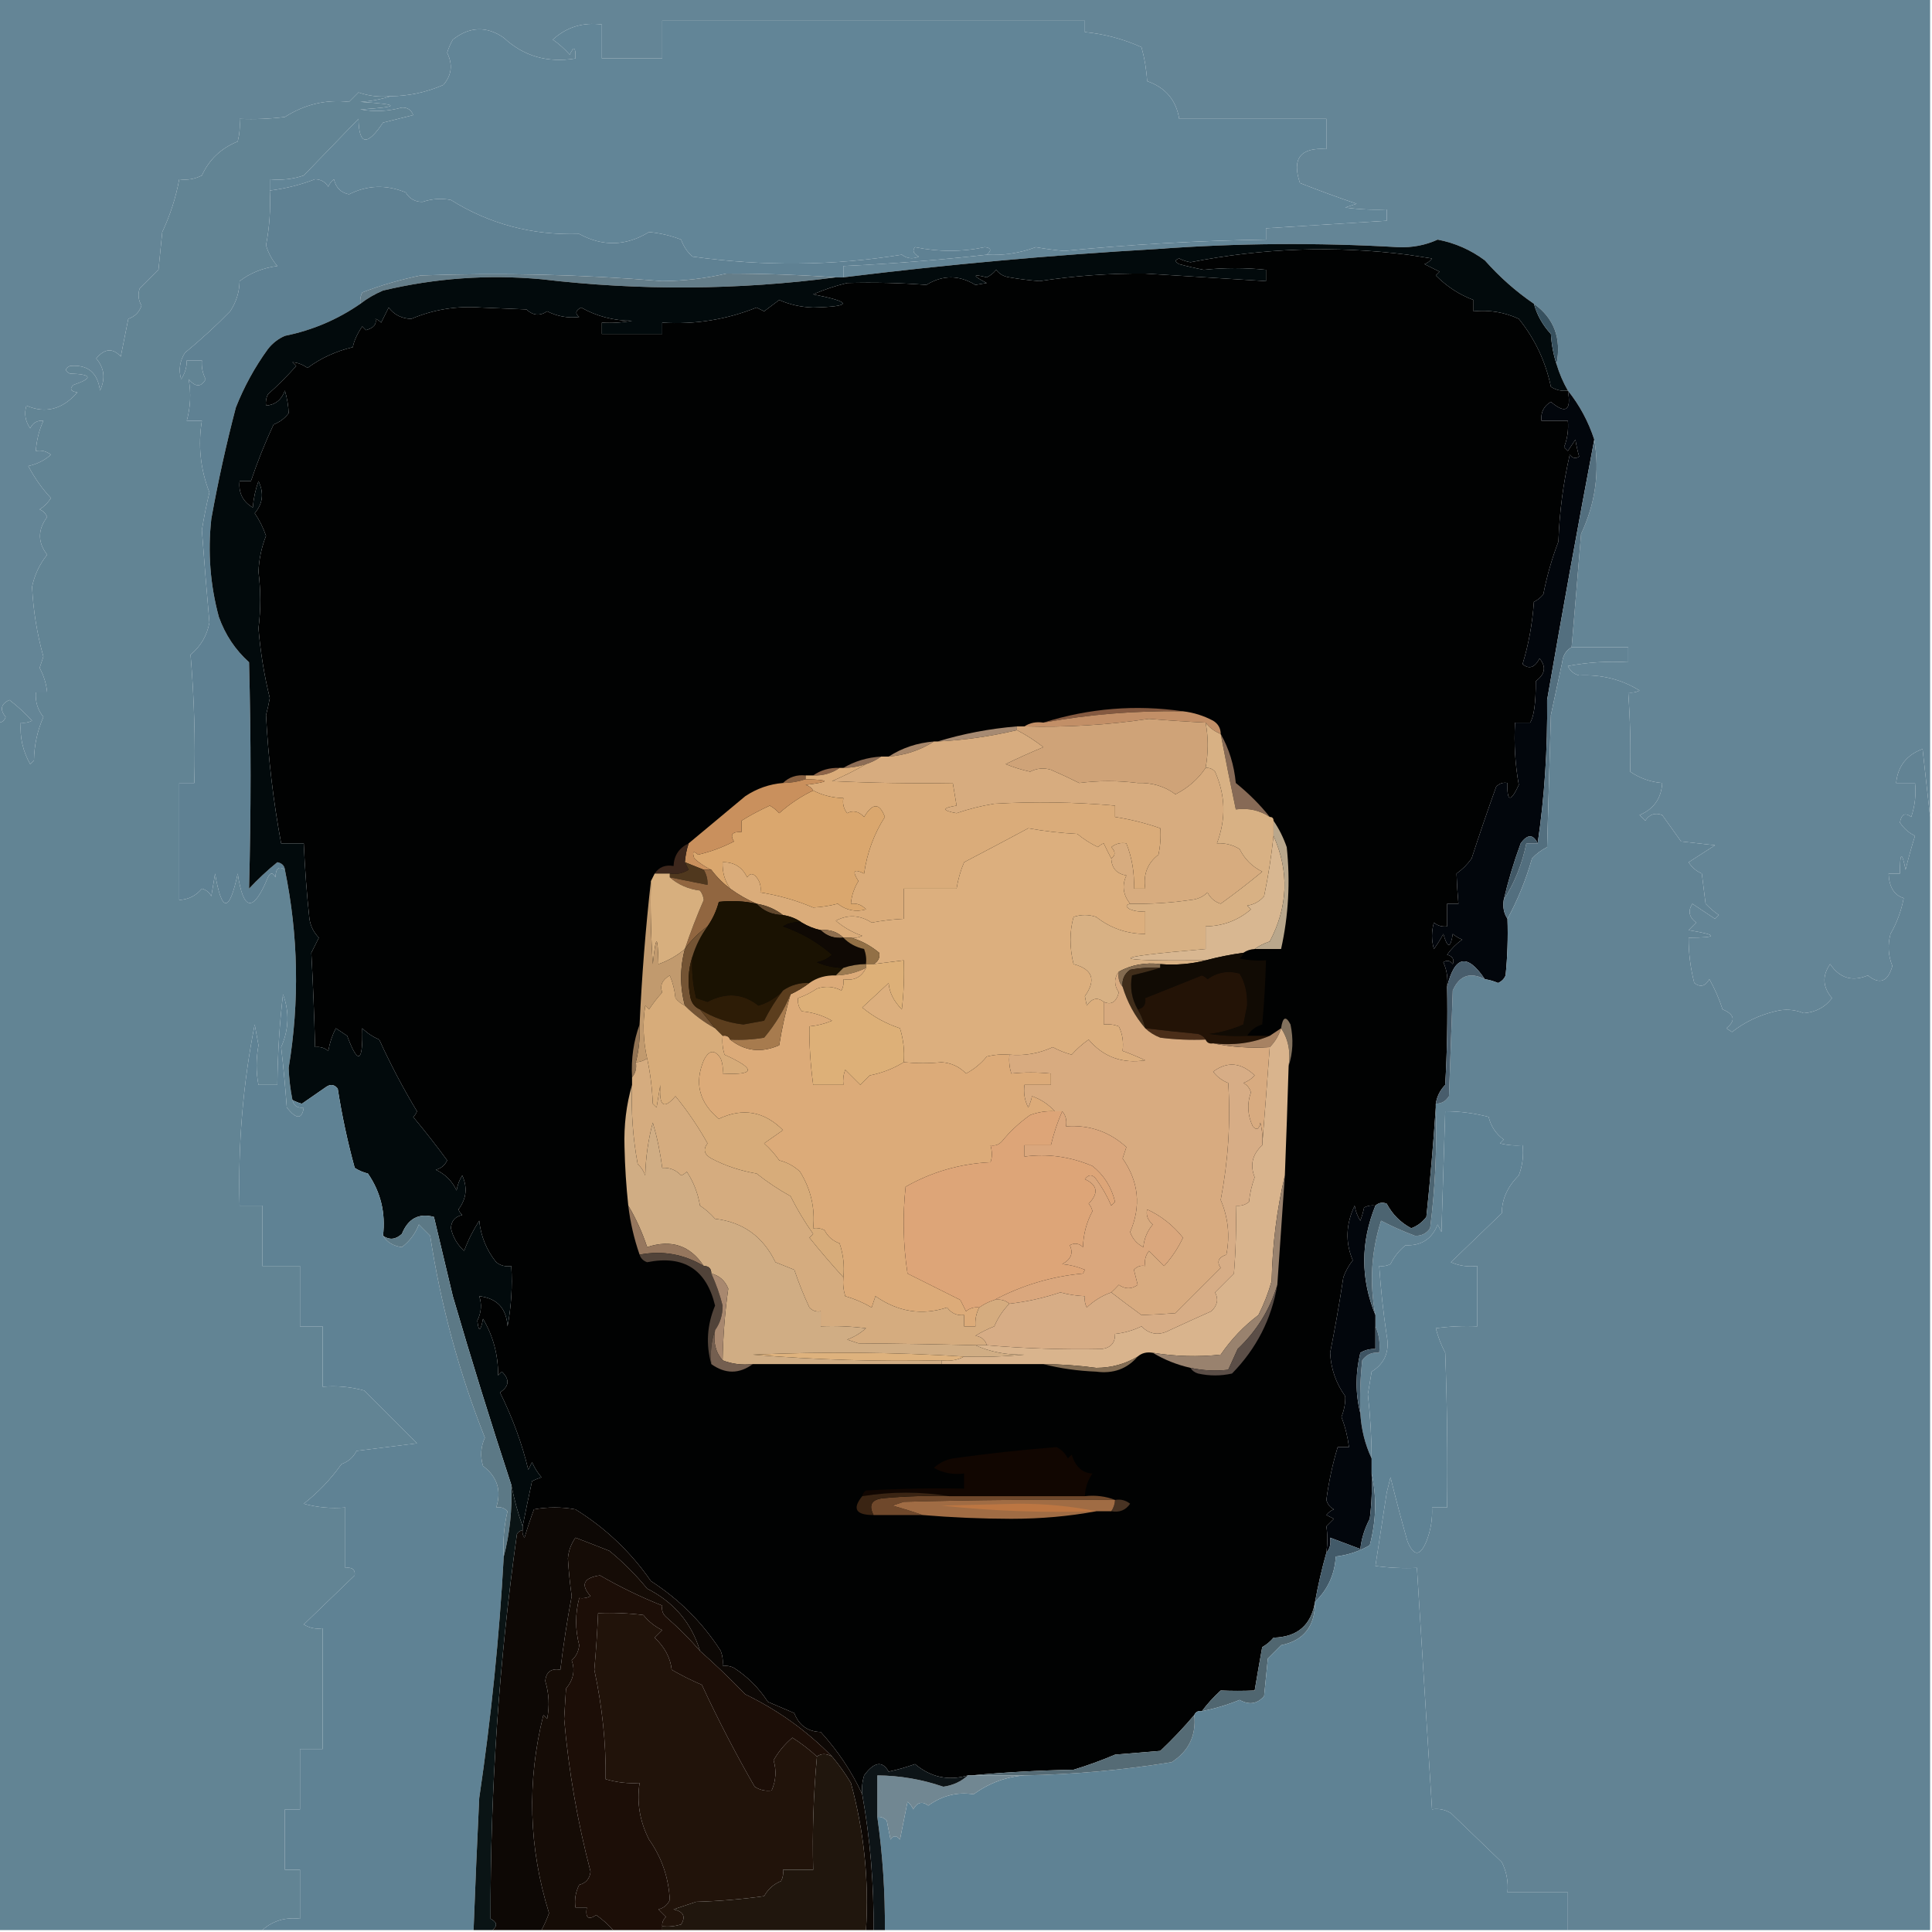 <?xml version="1.0" encoding="UTF-8"?>
<!DOCTYPE svg PUBLIC "-//W3C//DTD SVG 1.1//EN" "http://www.w3.org/Graphics/SVG/1.1/DTD/svg11.dtd">
<svg xmlns="http://www.w3.org/2000/svg" version="1.1" width="512px" height="512px" style="shape-rendering:geometricPrecision; text-rendering:geometricPrecision; image-rendering:optimizeQuality; fill-rule:evenodd; clip-rule:evenodd" xmlns:xlink="http://www.w3.org/1999/xlink">
<g><path style="opacity:1" fill="#648596" d="M -0.5,-0.5 C 170.167,-0.5 340.833,-0.5 511.5,-0.5C 511.5,71.833 511.5,144.167 511.5,216.5C 510.833,210.654 510.167,204.654 509.5,198.5C 505.261,200.067 502.928,203.067 502.5,207.5C 504.167,207.5 505.833,207.5 507.5,207.5C 507.817,210.572 507.484,213.572 506.5,216.5C 504.867,215.256 503.867,215.756 503.5,218C 504.593,219.599 505.927,220.765 507.5,221.5C 506.565,224.471 505.732,227.471 505,230.5C 503.992,225.459 503.492,225.792 503.5,231.5C 502.5,231.5 501.5,231.5 500.5,231.5C 500.642,235.074 501.975,237.241 504.5,238C 503.862,241.402 502.695,244.569 501,247.5C 500.223,250.429 500.39,253.263 501.5,256C 500.307,260.199 498.14,261.032 495,258.5C 490.854,260.22 487.521,259.22 485,255.5C 482.854,258.594 483.021,261.594 485.5,264.5C 483.676,266.932 481.176,268.266 478,268.5C 475.547,267.507 473.047,267.34 470.5,268C 466.198,269.016 462.365,270.849 459,273.5C 458.5,273.167 458,272.833 457.5,272.5C 460.028,270.495 459.695,268.829 456.5,267.5C 455.611,264.721 454.444,262.055 453,259.5C 451.921,261.394 450.587,261.727 449,260.5C 447.985,256.56 447.485,252.56 447.5,248.5C 455.394,248.473 455.394,247.807 447.5,246.5C 448.167,245.833 448.833,245.167 449.5,244.5C 447.599,243.065 447.266,241.398 448.5,239.5C 450.5,240.833 452.5,242.167 454.5,243.5C 454.833,243.167 455.167,242.833 455.5,242.5C 454.24,241.618 453.074,240.618 452,239.5C 451.667,236.833 451.333,234.167 451,231.5C 449.513,230.845 448.347,229.845 447.5,228.5C 449.833,227 452.167,225.5 454.5,224C 451.5,223.667 448.5,223.333 445.5,223C 443.833,220.667 442.167,218.333 440.5,216C 438.633,215.289 437.133,215.789 436,217.5C 435.5,217 435,216.5 434.5,216C 438.276,214.395 440.276,211.562 440.5,207.5C 437.413,207.253 434.58,206.253 432,204.5C 432.183,197.842 432.016,190.842 431.5,183.5C 432.552,183.649 433.552,183.483 434.5,183C 429.734,180.047 424.401,178.714 418.5,179C 417.09,178.632 416.09,177.799 415.5,176.5C 420.792,175.505 426.125,175.172 431.5,175.5C 431.5,174.167 431.5,172.833 431.5,171.5C 426.5,171.5 421.5,171.5 416.5,171.5C 417.352,161.53 418.185,151.53 419,141.5C 422.796,133.411 423.962,125.078 422.5,116.5C 420.941,111.712 418.607,107.379 415.5,103.5C 414.242,101.313 413.242,98.98 412.5,96.5C 413.844,89.65 411.844,84.317 406.5,80.5C 401.741,77.247 397.408,73.413 393.5,69C 389.762,66.215 385.596,64.382 381,63.5C 377.732,64.992 374.232,65.659 370.5,65.5C 349.161,64.259 327.828,64.426 306.5,66C 278.741,67.595 251.074,70.095 223.5,73.5C 223.5,72.5 223.5,71.5 223.5,70.5C 236.206,69.914 248.873,68.914 261.5,67.5C 265.969,67.74 270.302,67.073 274.5,65.5C 276.985,65.943 279.485,66.276 282,66.5C 299.79,64.766 317.623,63.766 335.5,63.5C 335.5,62.5 335.5,61.5 335.5,60.5C 346.167,59.833 356.833,59.167 367.5,58.5C 367.5,57.5 367.5,56.5 367.5,55.5C 363.818,55.665 360.152,55.499 356.5,55C 357.5,54.667 358.5,54.333 359.5,54C 354.418,52.276 349.418,50.443 344.5,48.5C 342.301,42.028 344.635,39.028 351.5,39.5C 351.5,36.833 351.5,34.167 351.5,31.5C 338.5,31.5 325.5,31.5 312.5,31.5C 311.697,26.524 308.864,23.191 304,21.5C 303.821,18.447 303.321,15.447 302.5,12.5C 297.699,10.343 292.699,9.01 287.5,8.5C 287.5,7.5 287.5,6.5 287.5,5.5C 250.167,5.5 212.833,5.5 175.5,5.5C 175.5,8.833 175.5,12.167 175.5,15.5C 170.167,15.5 164.833,15.5 159.5,15.5C 159.5,12.5 159.5,9.5 159.5,6.5C 154.46,5.848 150.127,7.182 146.5,10.5C 148.149,11.648 149.649,12.981 151,14.5C 152.087,12.068 152.587,12.402 152.5,15.5C 145.075,16.727 138.742,14.893 133.5,10C 128.937,6.851 124.437,7.018 120,10.5C 119.362,11.609 118.862,12.775 118.5,14C 120.046,17.092 119.713,19.925 117.5,22.5C 113.032,24.451 108.365,25.451 103.5,25.5C 100.552,25.777 97.719,25.444 95,24.5C 94.167,25.333 93.333,26.167 92.5,27C 86.444,26.307 80.778,27.64 75.5,31C 71.514,31.499 67.514,31.666 63.5,31.5C 63.662,33.527 63.495,35.527 63,37.5C 58.602,39.268 55.435,42.268 53.5,46.5C 51.604,47.466 49.604,47.799 47.5,47.5C 46.631,52.287 45.131,56.953 43,61.5C 42.667,64.833 42.333,68.167 42,71.5C 40.333,73.167 38.667,74.833 37,76.5C 36.504,78.035 36.67,79.535 37.5,81C 36.924,82.714 35.757,83.881 34,84.5C 33.333,87.833 32.667,91.167 32,94.5C 29.89,92.162 27.723,92.329 25.5,95C 27.662,97.522 27.995,100.355 26.5,103.5C 25.869,98.698 23.202,96.531 18.5,97C 17.167,97.667 17.167,98.333 18.5,99C 24.408,99.189 24.742,100.189 19.5,102C 18.366,103.016 18.699,103.683 20.5,104C 16.538,108.514 12.038,109.681 7,107.5C 6.365,109.635 6.699,111.635 8,113.5C 8.71,112.027 9.876,111.36 11.5,111.5C 10.361,114.004 9.694,116.67 9.5,119.5C 10.978,119.238 12.311,119.571 13.5,120.5C 11.851,121.988 9.851,122.988 7.5,123.5C 9.149,126.651 11.149,129.485 13.5,132C 12.728,133.221 11.728,134.221 10.5,135C 11.428,135.388 12.095,136.055 12.5,137C 9.966,140.409 9.966,143.743 12.5,147C 10.493,149.51 9.16,152.343 8.5,155.5C 8.814,161.819 9.814,167.985 11.5,174C 11.167,175 10.833,176 10.5,177C 11.609,179.047 12.276,181.213 12.5,183.5C 11.5,183.5 10.5,183.5 9.5,183.5C 9.321,185.954 9.987,188.121 11.5,190C 9.906,193.636 9.072,197.469 9,201.5C 8.667,201.833 8.333,202.167 8,202.5C 6.065,199.093 5.232,195.426 5.5,191.5C 6.552,191.649 7.552,191.483 8.5,191C 6.65,188.982 4.65,187.149 2.5,185.5C 0.236,186.538 -0.098,188.038 1.5,190C 1.164,191.03 0.497,191.53 -0.5,191.5C -0.5,127.5 -0.5,63.5 -0.5,-0.5 Z"/></g>
<g><path style="opacity:1" fill="#628597" d="M 261.5,67.5 C 262.85,66.35 262.684,65.683 261,65.5C 254.895,66.791 248.728,66.791 242.5,65.5C 241.707,66.355 242.04,67.189 243.5,68C 241.888,68.72 240.388,68.554 239,67.5C 220.728,70.45 202.228,70.617 183.5,68C 182.141,66.796 181.141,65.296 180.5,63.5C 177.765,62.441 174.931,61.775 172,61.5C 165.908,65.235 159.742,65.402 153.5,62C 141.047,62.389 129.714,59.389 119.5,53C 116.978,52.501 114.478,52.668 112,53.5C 110.029,53.532 108.529,52.698 107.5,51C 102.339,48.884 97.339,49.051 92.5,51.5C 90.337,51.078 89.003,49.744 88.5,47.5C 87.808,48.025 87.308,48.692 87,49.5C 86.196,48.196 85.029,47.529 83.5,47.5C 79.645,48.985 75.645,49.985 71.5,50.5C 71.5,49.5 71.5,48.5 71.5,47.5C 74.572,47.817 77.572,47.484 80.5,46.5C 85.333,41.5 90.167,36.5 95,31.5C 95.124,38.471 97.291,38.805 101.5,32.5C 104.167,31.833 106.833,31.167 109.5,30.5C 109,29.119 108,28.453 106.5,28.5C 102.869,29.515 99.202,29.681 95.5,29C 106.167,28.333 106.167,27.667 95.5,27C 98.365,26.817 101.031,26.317 103.5,25.5C 108.365,25.451 113.032,24.451 117.5,22.5C 119.713,19.925 120.046,17.092 118.5,14C 118.862,12.775 119.362,11.609 120,10.5C 124.437,7.018 128.937,6.851 133.5,10C 138.742,14.893 145.075,16.727 152.5,15.5C 152.587,12.402 152.087,12.068 151,14.5C 149.649,12.981 148.149,11.648 146.5,10.5C 150.127,7.182 154.46,5.848 159.5,6.5C 159.5,9.5 159.5,12.5 159.5,15.5C 164.833,15.5 170.167,15.5 175.5,15.5C 175.5,12.167 175.5,8.833 175.5,5.5C 212.833,5.5 250.167,5.5 287.5,5.5C 287.5,6.5 287.5,7.5 287.5,8.5C 292.699,9.01 297.699,10.343 302.5,12.5C 303.321,15.447 303.821,18.447 304,21.5C 308.864,23.191 311.697,26.524 312.5,31.5C 325.5,31.5 338.5,31.5 351.5,31.5C 351.5,34.167 351.5,36.833 351.5,39.5C 344.635,39.028 342.301,42.028 344.5,48.5C 349.418,50.443 354.418,52.276 359.5,54C 358.5,54.333 357.5,54.667 356.5,55C 360.152,55.499 363.818,55.665 367.5,55.5C 367.5,56.5 367.5,57.5 367.5,58.5C 356.833,59.167 346.167,59.833 335.5,60.5C 335.5,61.5 335.5,62.5 335.5,63.5C 317.623,63.766 299.79,64.766 282,66.5C 279.485,66.276 276.985,65.943 274.5,65.5C 270.302,67.073 265.969,67.74 261.5,67.5 Z"/></g>
<g><path style="opacity:1" fill="#628494" d="M 103.5,25.5 C 101.031,26.317 98.365,26.817 95.5,27C 106.167,27.667 106.167,28.333 95.5,29C 99.202,29.681 102.869,29.515 106.5,28.5C 108,28.453 109,29.119 109.5,30.5C 106.833,31.167 104.167,31.833 101.5,32.5C 97.291,38.805 95.124,38.471 95,31.5C 90.167,36.5 85.333,41.5 80.5,46.5C 77.572,47.484 74.572,47.817 71.5,47.5C 71.5,48.5 71.5,49.5 71.5,50.5C 71.752,55.386 71.419,60.219 70.5,65C 71.112,67.058 72.112,68.891 73.5,70.5C 69.673,70.996 66.339,72.329 63.5,74.5C 63.444,77.394 62.61,80.061 61,82.5C 57.222,86.364 53.222,90.031 49,93.5C 47.627,95.695 47.294,98.029 48,100.5C 49.009,98.975 49.509,97.308 49.5,95.5C 50.833,95.5 52.167,95.5 53.5,95.5C 53.357,97.262 53.691,98.929 54.5,100.5C 53.318,102.645 51.818,102.645 50,100.5C 50.664,104.182 50.497,107.848 49.5,111.5C 50.833,111.5 52.167,111.5 53.5,111.5C 52.438,118.003 53.104,124.336 55.5,130.5C 54.705,133.807 54.038,137.141 53.5,140.5C 54.117,148.683 54.784,156.849 55.5,165C 54.842,168.477 53.175,171.31 50.5,173.5C 51.457,184.801 51.791,196.135 51.5,207.5C 50.167,207.5 48.833,207.5 47.5,207.5C 47.5,217.833 47.5,228.167 47.5,238.5C 49.952,238.376 51.952,237.376 53.5,235.5C 54.647,235.818 55.481,236.484 56,237.5C 56.333,235.5 56.667,233.5 57,231.5C 58.77,241.956 60.77,241.956 63,231.5C 64.468,241.568 67.134,241.901 71,232.5C 71.667,231.167 72.333,231.167 73,232.5C 73.075,230.065 73.908,229.398 75.5,230.5C 79.072,247.892 79.405,265.392 76.5,283C 76.606,285.884 76.939,288.718 77.5,291.5C 77.821,293.048 78.821,293.715 80.5,293.5C 80.036,296.696 78.536,296.696 76,293.5C 75.592,287.911 75.092,282.577 74.5,277.5C 76.562,272.84 76.728,268.174 75,263.5C 74.081,271.31 73.581,279.31 73.5,287.5C 71.833,287.5 70.167,287.5 68.5,287.5C 67.836,284.152 67.836,280.652 68.5,277C 68.167,275.167 67.833,273.333 67.5,271.5C 64.385,287.336 63.051,303.336 63.5,319.5C 65.5,319.5 67.5,319.5 69.5,319.5C 69.5,324.833 69.5,330.167 69.5,335.5C 72.833,335.5 76.167,335.5 79.5,335.5C 79.5,340.833 79.5,346.167 79.5,351.5C 81.5,351.5 83.5,351.5 85.5,351.5C 85.5,356.833 85.5,362.167 85.5,367.5C 89.226,367.177 92.893,367.511 96.5,368.5C 101.167,373.167 105.833,377.833 110.5,382.5C 105.167,383.167 99.833,383.833 94.5,384.5C 93.636,386.197 92.303,387.363 90.5,388C 87.659,392.007 84.325,395.507 80.5,398.5C 84.107,399.489 87.774,399.823 91.5,399.5C 91.5,404.833 91.5,410.167 91.5,415.5C 93.355,415.272 94.188,415.939 94,417.5C 89.5,421.833 85,426.167 80.5,430.5C 82.045,431.452 83.712,431.785 85.5,431.5C 85.5,442.167 85.5,452.833 85.5,463.5C 83.5,463.5 81.5,463.5 79.5,463.5C 79.5,468.833 79.5,474.167 79.5,479.5C 78.167,479.5 76.833,479.5 75.5,479.5C 75.5,484.833 75.5,490.167 75.5,495.5C 76.833,495.5 78.167,495.5 79.5,495.5C 79.5,499.833 79.5,504.167 79.5,508.5C 75.621,508.024 72.288,509.024 69.5,511.5C 46.167,511.5 22.833,511.5 -0.5,511.5C -0.5,404.833 -0.5,298.167 -0.5,191.5C 0.497,191.53 1.164,191.03 1.5,190C -0.098,188.038 0.236,186.538 2.5,185.5C 4.65,187.149 6.65,188.982 8.5,191C 7.552,191.483 6.552,191.649 5.5,191.5C 5.232,195.426 6.065,199.093 8,202.5C 8.333,202.167 8.667,201.833 9,201.5C 9.072,197.469 9.906,193.636 11.5,190C 9.987,188.121 9.321,185.954 9.5,183.5C 10.5,183.5 11.5,183.5 12.5,183.5C 12.276,181.213 11.609,179.047 10.5,177C 10.833,176 11.167,175 11.5,174C 9.814,167.985 8.814,161.819 8.5,155.5C 9.16,152.343 10.493,149.51 12.5,147C 9.966,143.743 9.966,140.409 12.5,137C 12.095,136.055 11.428,135.388 10.5,135C 11.728,134.221 12.728,133.221 13.5,132C 11.149,129.485 9.149,126.651 7.5,123.5C 9.851,122.988 11.851,121.988 13.5,120.5C 12.311,119.571 10.978,119.238 9.5,119.5C 9.694,116.67 10.361,114.004 11.5,111.5C 9.876,111.36 8.71,112.027 8,113.5C 6.699,111.635 6.365,109.635 7,107.5C 12.038,109.681 16.538,108.514 20.5,104C 18.699,103.683 18.366,103.016 19.5,102C 24.742,100.189 24.408,99.189 18.5,99C 17.167,98.333 17.167,97.667 18.5,97C 23.202,96.531 25.869,98.698 26.5,103.5C 27.995,100.355 27.662,97.522 25.5,95C 27.723,92.329 29.89,92.162 32,94.5C 32.667,91.167 33.333,87.833 34,84.5C 35.757,83.881 36.924,82.714 37.5,81C 36.67,79.535 36.504,78.035 37,76.5C 38.667,74.833 40.333,73.167 42,71.5C 42.333,68.167 42.667,64.833 43,61.5C 45.131,56.953 46.631,52.287 47.5,47.5C 49.604,47.799 51.604,47.466 53.5,46.5C 55.435,42.268 58.602,39.268 63,37.5C 63.495,35.527 63.662,33.527 63.5,31.5C 67.514,31.666 71.514,31.499 75.5,31C 80.778,27.64 86.444,26.307 92.5,27C 93.333,26.167 94.167,25.333 95,24.5C 97.719,25.444 100.552,25.777 103.5,25.5 Z"/></g>
<g><path style="opacity:1" fill="#5f8193" d="M 261.5,67.5 C 248.873,68.914 236.206,69.914 223.5,70.5C 223.5,71.5 223.5,72.5 223.5,73.5C 222.833,73.5 222.167,73.5 221.5,73.5C 211.952,72.835 202.286,72.502 192.5,72.5C 187.008,73.786 181.341,74.453 175.5,74.5C 154.202,72.734 132.869,72.234 111.5,73C 106.187,74.078 101.02,75.578 96,77.5C 95.517,78.448 95.35,79.448 95.5,80.5C 89.444,84.693 82.777,87.526 75.5,89C 73.714,89.784 72.214,90.951 71,92.5C 67.51,97.313 64.677,102.48 62.5,108C 59.952,117.741 57.785,127.574 56,137.5C 55.027,146.299 55.694,154.965 58,163.5C 59.688,168.226 62.355,172.226 66,175.5C 66.533,195.516 66.533,215.516 66,235.5C 68.376,232.955 70.876,230.622 73.5,228.5C 74.713,228.747 75.38,229.414 75.5,230.5C 73.908,229.398 73.075,230.065 73,232.5C 72.333,231.167 71.667,231.167 71,232.5C 67.134,241.901 64.468,241.568 63,231.5C 60.77,241.956 58.77,241.956 57,231.5C 56.667,233.5 56.333,235.5 56,237.5C 55.481,236.484 54.647,235.818 53.5,235.5C 51.952,237.376 49.952,238.376 47.5,238.5C 47.5,228.167 47.5,217.833 47.5,207.5C 48.833,207.5 50.167,207.5 51.5,207.5C 51.791,196.135 51.457,184.801 50.5,173.5C 53.175,171.31 54.842,168.477 55.5,165C 54.784,156.849 54.117,148.683 53.5,140.5C 54.038,137.141 54.705,133.807 55.5,130.5C 53.104,124.336 52.438,118.003 53.5,111.5C 52.167,111.5 50.833,111.5 49.5,111.5C 50.497,107.848 50.664,104.182 50,100.5C 51.818,102.645 53.318,102.645 54.5,100.5C 53.691,98.929 53.357,97.262 53.5,95.5C 52.167,95.5 50.833,95.5 49.5,95.5C 49.509,97.308 49.009,98.975 48,100.5C 47.294,98.029 47.627,95.695 49,93.5C 53.222,90.031 57.222,86.364 61,82.5C 62.61,80.061 63.444,77.394 63.5,74.5C 66.339,72.329 69.673,70.996 73.5,70.5C 72.112,68.891 71.112,67.058 70.5,65C 71.419,60.219 71.752,55.386 71.5,50.5C 75.645,49.985 79.645,48.985 83.5,47.5C 85.029,47.529 86.196,48.196 87,49.5C 87.308,48.692 87.808,48.025 88.5,47.5C 89.003,49.744 90.337,51.078 92.5,51.5C 97.339,49.051 102.339,48.884 107.5,51C 108.529,52.698 110.029,53.532 112,53.5C 114.478,52.668 116.978,52.501 119.5,53C 129.714,59.389 141.047,62.389 153.5,62C 159.742,65.402 165.908,65.235 172,61.5C 174.931,61.775 177.765,62.441 180.5,63.5C 181.141,65.296 182.141,66.796 183.5,68C 202.228,70.617 220.728,70.45 239,67.5C 240.388,68.554 241.888,68.72 243.5,68C 242.04,67.189 241.707,66.355 242.5,65.5C 248.728,66.791 254.895,66.791 261,65.5C 262.684,65.683 262.85,66.35 261.5,67.5 Z"/></g>
<g><path style="opacity:1" fill="#647d89" d="M 221.5,73.5 C 195.512,76.905 169.512,77.071 143.5,74C 129.316,72.71 115.316,73.71 101.5,77C 99.308,77.926 97.308,79.093 95.5,80.5C 95.35,79.448 95.517,78.448 96,77.5C 101.02,75.578 106.187,74.078 111.5,73C 132.869,72.234 154.202,72.734 175.5,74.5C 181.341,74.453 187.008,73.786 192.5,72.5C 202.286,72.502 211.952,72.835 221.5,73.5 Z"/></g>
<g><path style="opacity:1" fill="#010202" d="M 415.5,103.5 C 416.457,108.819 414.957,109.819 411,106.5C 409.108,107.617 408.275,109.284 408.5,111.5C 410.833,111.5 413.167,111.5 415.5,111.5C 415.708,113.92 415.374,116.253 414.5,118.5C 414.833,118.833 415.167,119.167 415.5,119.5C 416.167,118.5 416.833,117.5 417.5,116.5C 417.723,117.967 418.056,119.467 418.5,121C 417.551,121.617 416.718,121.451 416,120.5C 414.263,128.063 413.263,135.73 413,143.5C 411.264,148.044 409.93,152.71 409,157.5C 408.311,158.357 407.478,159.023 406.5,159.5C 406.101,165.261 405.101,170.761 403.5,176C 405.221,177.437 406.721,176.937 408,174.5C 409.821,176.685 409.488,178.685 407,180.5C 407.017,186.281 406.517,189.948 405.5,191.5C 404.167,191.5 402.833,191.5 401.5,191.5C 401.193,197.093 401.527,202.593 402.5,208C 400.332,212.699 399.332,212.532 399.5,207.5C 398.325,207.281 397.325,207.614 396.5,208.5C 394.229,214.813 392.063,221.146 390,227.5C 388.903,229.053 387.57,230.386 386,231.5C 386.083,234.119 386.25,236.786 386.5,239.5C 385.5,239.5 384.5,239.5 383.5,239.5C 383.5,241.5 383.5,243.5 383.5,245.5C 382.178,245.67 381.011,245.337 380,244.5C 379.333,246.833 379.333,249.167 380,251.5C 380.923,250.241 381.757,248.908 382.5,247.5C 383.598,251.361 384.431,251.361 385,247.5C 385.75,248.126 386.584,248.626 387.5,249C 385.947,250.097 384.614,251.43 383.5,253C 384.956,253.423 385.456,254.256 385,255.5C 384.282,254.549 383.449,254.383 382.5,255C 383.423,257.041 383.756,259.208 383.5,261.5C 383.666,270.173 383.5,278.84 383,287.5C 381.628,288.91 380.795,290.577 380.5,292.5C 380.5,292.833 380.5,293.167 380.5,293.5C 379.86,303.039 379.027,312.706 378,322.5C 376.938,323.899 375.605,324.899 374,325.5C 371.179,324.013 369.013,321.846 367.5,319C 366.423,318.53 365.423,318.697 364.5,319.5C 363.448,319.351 362.448,319.517 361.5,320C 361.273,321.135 360.94,322.302 360.5,323.5C 359.719,322.271 359.219,320.938 359,319.5C 356.654,324.43 356.488,329.264 358.5,334C 357.419,335.371 356.585,336.871 356,338.5C 354.996,345.196 353.83,351.863 352.5,358.5C 352.719,362.775 354.052,366.609 356.5,370C 356.589,371.716 356.256,373.549 355.5,375.5C 356.482,378.096 357.149,380.762 357.5,383.5C 356.5,383.5 355.5,383.5 354.5,383.5C 353.133,388.052 352.133,392.719 351.5,397.5C 351.818,398.647 352.484,399.481 353.5,400C 352.692,400.308 352.025,400.808 351.5,401.5C 352.167,401.833 352.833,402.167 353.5,402.5C 352.833,403.167 352.167,403.833 351.5,404.5C 351.838,406.655 351.838,408.989 351.5,411.5C 350.293,415.787 349.293,420.12 348.5,424.5C 347.49,430.673 343.824,433.839 337.5,434C 336.646,435.022 335.646,435.855 334.5,436.5C 333.803,440.377 333.136,444.21 332.5,448C 329.486,448.128 326.486,448.128 323.5,448C 321.627,449.704 319.96,451.537 318.5,453.5C 317.508,453.328 316.842,453.662 316.5,454.5C 313.732,457.771 310.732,460.938 307.5,464C 303.5,464.333 299.5,464.667 295.5,465C 291.91,466.53 288.243,467.864 284.5,469C 275.324,469.17 266.324,469.67 257.5,470.5C 257.167,470.5 256.833,470.5 256.5,470.5C 251.329,472.002 246.662,471.002 242.5,467.5C 240.217,468.321 237.884,468.988 235.5,469.5C 233.832,466.546 231.665,466.88 229,470.5C 228.506,472.134 228.34,473.801 228.5,475.5C 225.753,469.542 222.087,464.042 217.5,459C 214.056,458.889 211.723,457.223 210.5,454C 208.167,453 205.833,452 203.5,451C 201.105,447.333 198.105,444.333 194.5,442C 193.552,441.517 192.552,441.351 191.5,441.5C 191.657,440.127 191.49,438.793 191,437.5C 186.167,430 180,423.833 172.5,419C 167.141,411.273 160.474,404.94 152.5,400C 148.833,399.333 145.167,399.333 141.5,400C 140.594,402.447 139.761,404.947 139,407.5C 138.536,406.906 138.369,406.239 138.5,405.5C 138.5,405.167 138.5,404.833 138.5,404.5C 139.284,400.534 140.117,396.534 141,392.5C 141.92,392.07 142.753,391.736 143.5,391.5C 142.469,390.3 141.635,388.966 141,387.5C 140.667,388.167 140.333,388.833 140,389.5C 138.382,382.672 135.882,375.839 132.5,369C 134.961,367.403 135.127,365.57 133,363.5C 132.667,363.833 132.333,364.167 132,364.5C 132.038,359.076 130.704,354.076 128,349.5C 127.351,352.937 126.851,353.104 126.5,350C 127.566,347.79 127.732,345.623 127,343.5C 131.712,344.046 134.212,346.713 134.5,351.5C 135.495,346.208 135.828,340.875 135.5,335.5C 134.022,335.762 132.689,335.429 131.5,334.5C 128.928,331.287 127.428,327.62 127,323.5C 125.369,326.038 124.036,328.705 123,331.5C 121.197,329.865 120.03,327.865 119.5,325.5C 119.59,323.575 120.59,322.408 122.5,322C 122.043,321.586 121.709,321.086 121.5,320.5C 123.607,317.725 123.941,314.725 122.5,311.5C 121.719,312.729 121.219,314.062 121,315.5C 119.833,313 118,311.167 115.5,310C 116.91,309.632 117.91,308.799 118.5,307.5C 115.621,303.576 112.621,299.743 109.5,296C 109.957,295.586 110.291,295.086 110.5,294.5C 106.781,288.318 103.447,281.985 100.5,275.5C 98.807,274.772 97.307,273.772 96,272.5C 96.228,281.63 94.895,282.297 92,274.5C 91,273.833 90,273.167 89,272.5C 88.027,274.392 87.36,276.392 87,278.5C 85.989,277.663 84.822,277.33 83.5,277.5C 83.274,268.817 82.941,260.484 82.5,252.5C 83.167,251.167 83.833,249.833 84.5,248.5C 83.137,247.107 82.304,245.441 82,243.5C 81.289,236.844 80.789,230.178 80.5,223.5C 78.5,223.5 76.5,223.5 74.5,223.5C 72.422,212.294 71.089,200.961 70.5,189.5C 70.897,188.014 71.231,186.514 71.5,185C 70.008,178.926 69.008,172.759 68.5,166.5C 69.131,161.55 69.131,156.55 68.5,151.5C 68.641,148.181 69.307,145.014 70.5,142C 69.764,139.861 68.764,137.861 67.5,136C 69.662,133.478 69.996,130.645 68.5,127.5C 67.686,129.766 67.186,132.1 67,134.5C 64.341,132.94 63.174,130.607 63.5,127.5C 64.5,127.5 65.5,127.5 66.5,127.5C 68.204,122.419 70.204,117.419 72.5,112.5C 74.149,111.852 75.483,110.852 76.5,109.5C 76.433,107.576 76.1,105.576 75.5,103.5C 74.64,105.931 72.973,107.264 70.5,107.5C 70.35,106.448 70.517,105.448 71,104.5C 73.597,102.182 76.097,99.682 78.5,97C 78.167,96.667 77.833,96.333 77.5,96C 78.83,96.077 80.164,96.577 81.5,97.5C 85.046,94.897 89.046,93.064 93.5,92C 93.812,90.336 94.645,88.503 96,86.5C 96.333,86.833 96.667,87.167 97,87.5C 99.058,86.891 99.891,85.891 99.5,84.5C 100.086,84.709 100.586,85.043 101,85.5C 101.667,84.167 102.333,82.833 103,81.5C 104.472,83.442 106.472,84.442 109,84.5C 114.884,82.021 121.051,81.021 127.5,81.5C 131.5,81.667 135.5,81.833 139.5,82C 141.243,83.635 143.077,83.802 145,82.5C 147.73,83.861 150.563,84.361 153.5,84C 152.346,83.086 152.513,82.253 154,81.5C 158.16,83.837 162.66,85.004 167.5,85C 164.854,85.497 162.187,85.664 159.5,85.5C 159.5,86.5 159.5,87.5 159.5,88.5C 164.833,88.5 170.167,88.5 175.5,88.5C 175.5,87.5 175.5,86.5 175.5,85.5C 184.201,86.04 192.534,84.706 200.5,81.5C 201.167,81.833 201.833,82.167 202.5,82.5C 203.833,81.5 205.167,80.5 206.5,79.5C 209.3,80.732 212.3,81.398 215.5,81.5C 225.956,81.227 225.956,80.061 215.5,78C 218.361,76.754 221.361,75.754 224.5,75C 231.688,74.802 238.688,74.969 245.5,75.5C 249.802,72.841 254.135,72.841 258.5,75.5C 259.5,75.333 260.5,75.167 261.5,75C 257.633,73.013 257.633,72.513 261.5,73.5C 262.478,73.023 263.311,72.357 264,71.5C 264.839,72.624 266.006,73.291 267.5,73.5C 270.15,73.965 272.816,74.298 275.5,74.5C 284.777,73.085 294.11,72.418 303.5,72.5C 314.177,73.169 324.844,73.835 335.5,74.5C 335.5,73.5 335.5,72.5 335.5,71.5C 330.033,70.923 324.533,70.923 319,71.5C 316.815,71.079 314.649,70.579 312.5,70C 311.304,69.346 311.304,68.846 312.5,68.5C 313.446,68.987 314.446,69.32 315.5,69.5C 334.594,65.735 353.761,65.068 373,67.5C 375.167,67.833 377.333,68.167 379.5,68.5C 378.975,69.192 378.308,69.692 377.5,70C 378.833,70.667 380.167,71.333 381.5,72C 381.167,72.333 380.833,72.667 380.5,73C 383.473,75.97 386.806,78.137 390.5,79.5C 390.5,80.5 390.5,81.5 390.5,82.5C 394.722,82.078 398.722,82.745 402.5,84.5C 406.773,89.817 409.606,95.817 411,102.5C 412.356,103.38 413.856,103.714 415.5,103.5 Z"/></g>
<g><path style="opacity:1" fill="#020a0c" d="M 406.5,80.5 C 407.343,83.516 408.843,86.183 411,88.5C 411.183,91.365 411.683,94.031 412.5,96.5C 413.242,98.98 414.242,101.313 415.5,103.5C 413.856,103.714 412.356,103.38 411,102.5C 409.606,95.817 406.773,89.817 402.5,84.5C 398.722,82.745 394.722,82.078 390.5,82.5C 390.5,81.5 390.5,80.5 390.5,79.5C 386.806,78.137 383.473,75.97 380.5,73C 380.833,72.667 381.167,72.333 381.5,72C 380.167,71.333 378.833,70.667 377.5,70C 378.308,69.692 378.975,69.192 379.5,68.5C 377.333,68.167 375.167,67.833 373,67.5C 353.761,65.068 334.594,65.735 315.5,69.5C 314.446,69.32 313.446,68.987 312.5,68.5C 311.304,68.846 311.304,69.346 312.5,70C 314.649,70.579 316.815,71.079 319,71.5C 324.533,70.923 330.033,70.923 335.5,71.5C 335.5,72.5 335.5,73.5 335.5,74.5C 324.844,73.835 314.177,73.169 303.5,72.5C 294.11,72.418 284.777,73.085 275.5,74.5C 272.816,74.298 270.15,73.965 267.5,73.5C 266.006,73.291 264.839,72.624 264,71.5C 263.311,72.357 262.478,73.023 261.5,73.5C 257.633,72.513 257.633,73.013 261.5,75C 260.5,75.167 259.5,75.333 258.5,75.5C 254.135,72.841 249.802,72.841 245.5,75.5C 238.688,74.969 231.688,74.802 224.5,75C 221.361,75.754 218.361,76.754 215.5,78C 225.956,80.061 225.956,81.227 215.5,81.5C 212.3,81.398 209.3,80.732 206.5,79.5C 205.167,80.5 203.833,81.5 202.5,82.5C 201.833,82.167 201.167,81.833 200.5,81.5C 192.534,84.706 184.201,86.04 175.5,85.5C 175.5,86.5 175.5,87.5 175.5,88.5C 170.167,88.5 164.833,88.5 159.5,88.5C 159.5,87.5 159.5,86.5 159.5,85.5C 162.187,85.664 164.854,85.497 167.5,85C 162.66,85.004 158.16,83.837 154,81.5C 152.513,82.253 152.346,83.086 153.5,84C 150.563,84.361 147.73,83.861 145,82.5C 143.077,83.802 141.243,83.635 139.5,82C 135.5,81.833 131.5,81.667 127.5,81.5C 121.051,81.021 114.884,82.021 109,84.5C 106.472,84.442 104.472,83.442 103,81.5C 102.333,82.833 101.667,84.167 101,85.5C 100.586,85.043 100.086,84.709 99.5,84.5C 99.891,85.891 99.058,86.891 97,87.5C 96.667,87.167 96.333,86.833 96,86.5C 94.645,88.503 93.812,90.336 93.5,92C 89.046,93.064 85.046,94.897 81.5,97.5C 80.164,96.577 78.83,96.077 77.5,96C 77.833,96.333 78.167,96.667 78.5,97C 76.097,99.682 73.597,102.182 71,104.5C 70.517,105.448 70.35,106.448 70.5,107.5C 72.973,107.264 74.64,105.931 75.5,103.5C 76.1,105.576 76.433,107.576 76.5,109.5C 75.483,110.852 74.149,111.852 72.5,112.5C 70.204,117.419 68.204,122.419 66.5,127.5C 65.5,127.5 64.5,127.5 63.5,127.5C 63.174,130.607 64.341,132.94 67,134.5C 67.186,132.1 67.686,129.766 68.5,127.5C 69.996,130.645 69.662,133.478 67.5,136C 68.764,137.861 69.764,139.861 70.5,142C 69.307,145.014 68.641,148.181 68.5,151.5C 69.131,156.55 69.131,161.55 68.5,166.5C 69.008,172.759 70.008,178.926 71.5,185C 71.231,186.514 70.897,188.014 70.5,189.5C 71.089,200.961 72.422,212.294 74.5,223.5C 76.5,223.5 78.5,223.5 80.5,223.5C 80.789,230.178 81.289,236.844 82,243.5C 82.304,245.441 83.137,247.107 84.5,248.5C 83.833,249.833 83.167,251.167 82.5,252.5C 82.941,260.484 83.274,268.817 83.5,277.5C 84.822,277.33 85.989,277.663 87,278.5C 87.36,276.392 88.027,274.392 89,272.5C 90,273.167 91,273.833 92,274.5C 94.895,282.297 96.228,281.63 96,272.5C 97.307,273.772 98.807,274.772 100.5,275.5C 103.447,281.985 106.781,288.318 110.5,294.5C 110.291,295.086 109.957,295.586 109.5,296C 112.621,299.743 115.621,303.576 118.5,307.5C 117.91,308.799 116.91,309.632 115.5,310C 118,311.167 119.833,313 121,315.5C 121.219,314.062 121.719,312.729 122.5,311.5C 123.941,314.725 123.607,317.725 121.5,320.5C 121.709,321.086 122.043,321.586 122.5,322C 120.59,322.408 119.59,323.575 119.5,325.5C 120.03,327.865 121.197,329.865 123,331.5C 124.036,328.705 125.369,326.038 127,323.5C 127.428,327.62 128.928,331.287 131.5,334.5C 132.689,335.429 134.022,335.762 135.5,335.5C 135.828,340.875 135.495,346.208 134.5,351.5C 134.212,346.713 131.712,344.046 127,343.5C 127.732,345.623 127.566,347.79 126.5,350C 126.851,353.104 127.351,352.937 128,349.5C 130.704,354.076 132.038,359.076 132,364.5C 132.333,364.167 132.667,363.833 133,363.5C 135.127,365.57 134.961,367.403 132.5,369C 135.882,375.839 138.382,382.672 140,389.5C 140.333,388.833 140.667,388.167 141,387.5C 141.635,388.966 142.469,390.3 143.5,391.5C 142.753,391.736 141.92,392.07 141,392.5C 140.117,396.534 139.284,400.534 138.5,404.5C 137.225,400.898 136.225,397.231 135.5,393.5C 130.065,376.952 124.899,360.285 120,343.5C 118.329,336.476 116.663,329.476 115,322.5C 111.005,321.416 108.171,322.916 106.5,327C 104.861,328.519 103.194,328.686 101.5,327.5C 102.223,321.428 100.889,315.928 97.5,311C 96.234,310.691 95.067,310.191 94,309.5C 92.108,302.604 90.608,295.604 89.5,288.5C 88.635,287.417 87.635,287.251 86.5,288C 84.323,289.515 82.156,291.015 80,292.5C 79.098,292.257 78.265,291.923 77.5,291.5C 76.939,288.718 76.606,285.884 76.5,283C 79.405,265.392 79.072,247.892 75.5,230.5C 75.38,229.414 74.713,228.747 73.5,228.5C 70.876,230.622 68.376,232.955 66,235.5C 66.533,215.516 66.533,195.516 66,175.5C 62.355,172.226 59.688,168.226 58,163.5C 55.694,154.965 55.027,146.299 56,137.5C 57.785,127.574 59.952,117.741 62.5,108C 64.677,102.48 67.51,97.313 71,92.5C 72.214,90.951 73.714,89.784 75.5,89C 82.777,87.526 89.444,84.693 95.5,80.5C 97.308,79.093 99.308,77.926 101.5,77C 115.316,73.71 129.316,72.71 143.5,74C 169.512,77.071 195.512,76.905 221.5,73.5C 222.167,73.5 222.833,73.5 223.5,73.5C 251.074,70.095 278.741,67.595 306.5,66C 327.828,64.426 349.161,64.259 370.5,65.5C 374.232,65.659 377.732,64.992 381,63.5C 385.596,64.382 389.762,66.215 393.5,69C 397.408,73.413 401.741,77.247 406.5,80.5 Z"/></g>
<g><path style="opacity:1" fill="#37515f" d="M 406.5,80.5 C 411.844,84.317 413.844,89.65 412.5,96.5C 411.683,94.031 411.183,91.365 411,88.5C 408.843,86.183 407.343,83.516 406.5,80.5 Z"/></g>
<g><path style="opacity:1" fill="#02060c" d="M 415.5,103.5 C 418.607,107.379 420.941,111.712 422.5,116.5C 418.15,139.419 413.984,162.419 410,185.5C 410.151,198.54 409.318,211.206 407.5,223.5C 406.304,221.019 404.804,221.019 403,223.5C 401.168,228.487 399.668,233.487 398.5,238.5C 398.216,240.415 398.549,242.081 399.5,243.5C 399.666,248.511 399.499,253.511 399,258.5C 398.612,259.428 397.945,260.095 397,260.5C 395.862,260.011 394.695,259.678 393.5,259.5C 388.847,252.577 385.513,253.243 383.5,261.5C 383.756,259.208 383.423,257.041 382.5,255C 383.449,254.383 384.282,254.549 385,255.5C 385.456,254.256 384.956,253.423 383.5,253C 384.614,251.43 385.947,250.097 387.5,249C 386.584,248.626 385.75,248.126 385,247.5C 384.431,251.361 383.598,251.361 382.5,247.5C 381.757,248.908 380.923,250.241 380,251.5C 379.333,249.167 379.333,246.833 380,244.5C 381.011,245.337 382.178,245.67 383.5,245.5C 383.5,243.5 383.5,241.5 383.5,239.5C 384.5,239.5 385.5,239.5 386.5,239.5C 386.25,236.786 386.083,234.119 386,231.5C 387.57,230.386 388.903,229.053 390,227.5C 392.063,221.146 394.229,214.813 396.5,208.5C 397.325,207.614 398.325,207.281 399.5,207.5C 399.332,212.532 400.332,212.699 402.5,208C 401.527,202.593 401.193,197.093 401.5,191.5C 402.833,191.5 404.167,191.5 405.5,191.5C 406.517,189.948 407.017,186.281 407,180.5C 409.488,178.685 409.821,176.685 408,174.5C 406.721,176.937 405.221,177.437 403.5,176C 405.101,170.761 406.101,165.261 406.5,159.5C 407.478,159.023 408.311,158.357 409,157.5C 409.93,152.71 411.264,148.044 413,143.5C 413.263,135.73 414.263,128.063 416,120.5C 416.718,121.451 417.551,121.617 418.5,121C 418.056,119.467 417.723,117.967 417.5,116.5C 416.833,117.5 416.167,118.5 415.5,119.5C 415.167,119.167 414.833,118.833 414.5,118.5C 415.374,116.253 415.708,113.92 415.5,111.5C 413.167,111.5 410.833,111.5 408.5,111.5C 408.275,109.284 409.108,107.617 411,106.5C 414.957,109.819 416.457,108.819 415.5,103.5 Z"/></g>
<g><path style="opacity:1" fill="#536f7f" d="M 422.5,116.5 C 423.962,125.078 422.796,133.411 419,141.5C 418.185,151.53 417.352,161.53 416.5,171.5C 415.034,172.347 414.2,173.68 414,175.5C 413,180.167 412,184.833 411,189.5C 410.667,201.167 410.333,212.833 410,224.5C 408.488,225.257 407.154,226.257 406,227.5C 404.386,233.155 402.219,238.489 399.5,243.5C 398.549,242.081 398.216,240.415 398.5,238.5C 401.409,233.904 403.409,228.904 404.5,223.5C 405.5,223.5 406.5,223.5 407.5,223.5C 409.318,211.206 410.151,198.54 410,185.5C 413.984,162.419 418.15,139.419 422.5,116.5 Z"/></g>
<g><path style="opacity:1" fill="#845940" d="M 313.5,188.5 C 301.057,188.297 288.724,189.297 276.5,191.5C 288.632,187.685 300.966,186.685 313.5,188.5 Z"/></g>
<g><path style="opacity:1" fill="#c28f67" d="M 313.5,188.5 C 316.311,188.826 318.978,189.659 321.5,191C 322.823,191.816 323.489,192.983 323.5,194.5C 321.859,193.853 320.526,192.853 319.5,191.5C 314.499,191.25 309.499,190.917 304.5,190.5C 293.559,192.136 282.559,192.803 271.5,192.5C 272.919,191.549 274.585,191.216 276.5,191.5C 288.724,189.297 301.057,188.297 313.5,188.5 Z"/></g>
<g><path style="opacity:1" fill="#a68a72" d="M 269.5,192.5 C 269.5,192.833 269.5,193.167 269.5,193.5C 262.595,195.148 255.595,196.148 248.5,196.5C 255.235,194.437 262.235,193.103 269.5,192.5 Z"/></g>
<g><path style="opacity:1" fill="#cfa378" d="M 319.5,191.5 C 320.243,195.423 320.243,199.423 319.5,203.5C 317.517,206.475 314.85,208.808 311.5,210.5C 308.653,208.371 305.32,207.371 301.5,207.5C 296.283,206.848 291.117,206.848 286,207.5C 283.528,206.258 281.028,205.092 278.5,204C 276.623,203.424 274.789,203.591 273,204.5C 270.774,204.022 268.608,203.355 266.5,202.5C 269.711,200.938 273.044,199.438 276.5,198C 274.266,196.25 271.932,194.75 269.5,193.5C 269.5,193.167 269.5,192.833 269.5,192.5C 270.167,192.5 270.833,192.5 271.5,192.5C 282.559,192.803 293.559,192.136 304.5,190.5C 309.499,190.917 314.499,191.25 319.5,191.5 Z"/></g>
<g><path style="opacity:1" fill="#a6866a" d="M 247.5,196.5 C 243.915,198.806 239.915,200.139 235.5,200.5C 239.085,198.194 243.085,196.861 247.5,196.5 Z"/></g>
<g><path style="opacity:1" fill="#876a56" d="M 323.5,194.5 C 325.721,198.436 327.054,202.77 327.5,207.5C 330.93,210.263 333.93,213.263 336.5,216.5C 333.838,214.732 330.838,214.065 327.5,214.5C 326.094,207.849 324.761,201.182 323.5,194.5 Z"/></g>
<g><path style="opacity:1" fill="#628394" d="M 416.5,171.5 C 421.5,171.5 426.5,171.5 431.5,171.5C 431.5,172.833 431.5,174.167 431.5,175.5C 426.125,175.172 420.792,175.505 415.5,176.5C 416.09,177.799 417.09,178.632 418.5,179C 424.401,178.714 429.734,180.047 434.5,183C 433.552,183.483 432.552,183.649 431.5,183.5C 432.016,190.842 432.183,197.842 432,204.5C 434.58,206.253 437.413,207.253 440.5,207.5C 440.276,211.562 438.276,214.395 434.5,216C 435,216.5 435.5,217 436,217.5C 437.133,215.789 438.633,215.289 440.5,216C 442.167,218.333 443.833,220.667 445.5,223C 448.5,223.333 451.5,223.667 454.5,224C 452.167,225.5 449.833,227 447.5,228.5C 448.347,229.845 449.513,230.845 451,231.5C 451.333,234.167 451.667,236.833 452,239.5C 453.074,240.618 454.24,241.618 455.5,242.5C 455.167,242.833 454.833,243.167 454.5,243.5C 452.5,242.167 450.5,240.833 448.5,239.5C 447.266,241.398 447.599,243.065 449.5,244.5C 448.833,245.167 448.167,245.833 447.5,246.5C 455.394,247.807 455.394,248.473 447.5,248.5C 447.485,252.56 447.985,256.56 449,260.5C 450.587,261.727 451.921,261.394 453,259.5C 454.444,262.055 455.611,264.721 456.5,267.5C 459.695,268.829 460.028,270.495 457.5,272.5C 458,272.833 458.5,273.167 459,273.5C 462.365,270.849 466.198,269.016 470.5,268C 473.047,267.34 475.547,267.507 478,268.5C 481.176,268.266 483.676,266.932 485.5,264.5C 483.021,261.594 482.854,258.594 485,255.5C 487.521,259.22 490.854,260.22 495,258.5C 498.14,261.032 500.307,260.199 501.5,256C 500.39,253.263 500.223,250.429 501,247.5C 502.695,244.569 503.862,241.402 504.5,238C 501.975,237.241 500.642,235.074 500.5,231.5C 501.5,231.5 502.5,231.5 503.5,231.5C 503.492,225.792 503.992,225.459 505,230.5C 505.732,227.471 506.565,224.471 507.5,221.5C 505.927,220.765 504.593,219.599 503.5,218C 503.867,215.756 504.867,215.256 506.5,216.5C 507.484,213.572 507.817,210.572 507.5,207.5C 505.833,207.5 504.167,207.5 502.5,207.5C 502.928,203.067 505.261,200.067 509.5,198.5C 510.167,204.654 510.833,210.654 511.5,216.5C 511.5,314.833 511.5,413.167 511.5,511.5C 479.5,511.5 447.5,511.5 415.5,511.5C 415.5,508.167 415.5,504.833 415.5,501.5C 410.167,501.5 404.833,501.5 399.5,501.5C 399.752,498.68 399.252,496.014 398,493.5C 393.5,489.167 389,484.833 384.5,480.5C 382.955,479.548 381.288,479.215 379.5,479.5C 378.167,458.167 376.833,436.833 375.5,415.5C 371.818,415.665 368.152,415.499 364.5,415C 365.444,408.763 366.444,402.263 367.5,395.5C 367.833,394.167 368.167,392.833 368.5,391.5C 369.901,397.201 371.401,402.867 373,408.5C 374.667,412.5 376.333,412.5 378,408.5C 379.149,405.607 379.649,402.607 379.5,399.5C 380.833,399.5 382.167,399.5 383.5,399.5C 383.667,385.829 383.5,372.163 383,358.5C 381.92,356.447 381.086,354.28 380.5,352C 384.152,351.501 387.818,351.335 391.5,351.5C 391.5,346.167 391.5,340.833 391.5,335.5C 389.076,335.808 386.743,335.474 384.5,334.5C 389,330.167 393.5,325.833 398,321.5C 398.016,317.777 399.516,314.443 402.5,311.5C 403.48,308.914 403.813,306.247 403.5,303.5C 401.473,303.662 399.473,303.495 397.5,303C 397.833,302.667 398.167,302.333 398.5,302C 396.442,300.51 395.109,298.51 394.5,296C 390.697,295.006 386.863,294.506 383,294.5C 382.667,305.167 382.333,315.833 382,326.5C 381.667,325.833 381.333,325.167 381,324.5C 379.48,328.352 376.647,330.185 372.5,330C 370.787,331.378 369.453,333.045 368.5,335C 367.552,335.483 366.552,335.649 365.5,335.5C 365.922,341.691 366.589,347.858 367.5,354C 368.296,358.18 366.963,361.347 363.5,363.5C 363.167,365.5 362.833,367.5 362.5,369.5C 363.135,375.152 363.468,380.818 363.5,386.5C 361.755,382.8 360.755,378.8 360.5,374.5C 360.334,369.821 360.501,365.155 361,360.5C 362.11,358.963 363.61,358.297 365.5,358.5C 365.802,355.941 365.468,353.607 364.5,351.5C 364.5,350.5 364.5,349.5 364.5,348.5C 362.891,340.009 363.391,331.676 366,323.5C 368.948,325.035 371.948,326.368 375,327.5C 376.711,327.561 378.044,326.894 379,325.5C 380.344,314.882 380.844,304.216 380.5,293.5C 380.5,293.167 380.5,292.833 380.5,292.5C 382.017,292.489 383.184,291.823 384,290.5C 384.333,281.167 384.667,271.833 385,262.5C 386.741,258.521 389.575,257.521 393.5,259.5C 394.695,259.678 395.862,260.011 397,260.5C 397.945,260.095 398.612,259.428 399,258.5C 399.499,253.511 399.666,248.511 399.5,243.5C 402.219,238.489 404.386,233.155 406,227.5C 407.154,226.257 408.488,225.257 410,224.5C 410.333,212.833 410.667,201.167 411,189.5C 412,184.833 413,180.167 414,175.5C 414.2,173.68 415.034,172.347 416.5,171.5 Z"/></g>
<g><path style="opacity:1" fill="#8d6d56" d="M 233.5,200.5 C 232.329,201.345 230.995,202.011 229.5,202.5C 227.565,203.15 225.565,203.483 223.5,203.5C 226.505,201.723 229.838,200.723 233.5,200.5 Z"/></g>
<g><path style="opacity:1" fill="#d7ac7f" d="M 269.5,193.5 C 271.932,194.75 274.266,196.25 276.5,198C 273.044,199.438 269.711,200.938 266.5,202.5C 268.608,203.355 270.774,204.022 273,204.5C 274.789,203.591 276.623,203.424 278.5,204C 281.028,205.092 283.528,206.258 286,207.5C 291.117,206.848 296.283,206.848 301.5,207.5C 305.32,207.371 308.653,208.371 311.5,210.5C 314.85,208.808 317.517,206.475 319.5,203.5C 320.496,203.414 321.329,203.748 322,204.5C 324.772,210.725 324.938,217.058 322.5,223.5C 324.655,223.372 326.655,223.872 328.5,225C 329.833,227.667 331.833,229.667 334.5,231C 330.936,233.951 327.27,236.785 323.5,239.5C 321.912,238.99 320.745,237.99 320,236.5C 318.82,237.684 317.32,238.351 315.5,238.5C 310.193,239.276 304.86,239.609 299.5,239.5C 297.615,237.15 297.282,234.65 298.5,232C 295.928,231.568 294.594,230.068 294.5,227.5C 295.653,226.687 295.653,225.687 294.5,224.5C 295.689,223.571 297.022,223.238 298.5,223.5C 300,227.33 300.667,231.33 300.5,235.5C 301.5,235.5 302.5,235.5 303.5,235.5C 302.926,231.733 304.093,228.733 307,226.5C 307.497,224.19 307.663,221.857 307.5,219.5C 303.613,218.149 299.613,217.149 295.5,216.5C 295.5,215.5 295.5,214.5 295.5,213.5C 284.847,212.556 274.181,212.39 263.5,213C 260.077,213.549 256.744,214.382 253.5,215.5C 249.578,214.784 249.578,214.117 253.5,213.5C 253.167,211.5 252.833,209.5 252.5,207.5C 241.828,207.667 231.161,207.5 220.5,207C 223.714,205.626 226.714,204.126 229.5,202.5C 230.995,202.011 232.329,201.345 233.5,200.5C 234.167,200.5 234.833,200.5 235.5,200.5C 239.915,200.139 243.915,198.806 247.5,196.5C 247.833,196.5 248.167,196.5 248.5,196.5C 255.595,196.148 262.595,195.148 269.5,193.5 Z"/></g>
<g><path style="opacity:1" fill="#8d6448" d="M 222.5,203.5 C 220.485,204.924 218.152,205.59 215.5,205.5C 217.515,204.076 219.848,203.41 222.5,203.5 Z"/></g>
<g><path style="opacity:1" fill="#886142" d="M 213.5,205.5 C 213.5,205.833 213.5,206.167 213.5,206.5C 211.565,207.15 209.565,207.483 207.5,207.5C 209.102,205.926 211.102,205.259 213.5,205.5 Z"/></g>
<g><path style="opacity:1" fill="#daac7a" d="M 229.5,202.5 C 226.714,204.126 223.714,205.626 220.5,207C 231.161,207.5 241.828,207.667 252.5,207.5C 252.833,209.5 253.167,211.5 253.5,213.5C 249.578,214.117 249.578,214.784 253.5,215.5C 256.744,214.382 260.077,213.549 263.5,213C 274.181,212.39 284.847,212.556 295.5,213.5C 295.5,214.5 295.5,215.5 295.5,216.5C 299.613,217.149 303.613,218.149 307.5,219.5C 307.663,221.857 307.497,224.19 307,226.5C 304.093,228.733 302.926,231.733 303.5,235.5C 302.5,235.5 301.5,235.5 300.5,235.5C 300.667,231.33 300,227.33 298.5,223.5C 297.022,223.238 295.689,223.571 294.5,224.5C 295.653,225.687 295.653,226.687 294.5,227.5C 293.839,226.282 293.172,224.949 292.5,223.5C 291.914,223.709 291.414,224.043 291,224.5C 289.024,223.572 287.191,222.405 285.5,221C 281.113,220.774 276.779,220.274 272.5,219.5C 266.796,222.564 261.129,225.564 255.5,228.5C 254.551,230.737 253.884,233.071 253.5,235.5C 248.833,235.5 244.167,235.5 239.5,235.5C 239.5,238.167 239.5,240.833 239.5,243.5C 236.65,243.636 233.817,243.969 231,244.5C 227.847,242.474 224.68,242.308 221.5,244C 223.584,245.771 225.918,247.104 228.5,248C 227.552,248.483 226.552,248.649 225.5,248.5C 224.833,248.5 224.167,248.5 223.5,248.5C 221.898,246.926 219.898,246.259 217.5,246.5C 215.716,246.107 214.05,245.441 212.5,244.5C 211.07,243.463 209.403,242.796 207.5,242.5C 205.491,240.935 203.157,239.935 200.5,239.5C 198.036,238.433 195.703,237.1 193.5,235.5C 192.067,233.442 191.4,231.108 191.5,228.5C 194.509,228.423 196.676,229.756 198,232.5C 198.741,231.359 199.575,231.359 200.5,232.5C 201.429,233.689 201.762,235.022 201.5,236.5C 206.375,237.281 211.042,238.614 215.5,240.5C 217.709,240.396 219.876,240.063 222,239.5C 224.267,241.258 226.767,241.758 229.5,241C 228.437,239.812 227.103,239.312 225.5,239.5C 225.682,237.325 226.349,235.325 227.5,233.5C 225.748,230.809 226.248,230.142 229,231.5C 229.782,225.985 231.616,220.985 234.5,216.5C 233.079,212.724 231.245,212.724 229,216.5C 227.561,214.986 226.061,214.653 224.5,215.5C 223.571,214.311 223.238,212.978 223.5,211.5C 220.659,211.44 217.993,210.774 215.5,209.5C 215.082,208.778 214.416,208.278 213.5,208C 220.134,207.177 220.134,206.677 213.5,206.5C 213.5,206.167 213.5,205.833 213.5,205.5C 214.167,205.5 214.833,205.5 215.5,205.5C 218.152,205.59 220.485,204.924 222.5,203.5C 222.833,203.5 223.167,203.5 223.5,203.5C 225.565,203.483 227.565,203.15 229.5,202.5 Z"/></g>
<g><path style="opacity:1" fill="#daa76e" d="M 215.5,209.5 C 217.993,210.774 220.659,211.44 223.5,211.5C 223.238,212.978 223.571,214.311 224.5,215.5C 226.061,214.653 227.561,214.986 229,216.5C 231.245,212.724 233.079,212.724 234.5,216.5C 231.616,220.985 229.782,225.985 229,231.5C 226.248,230.142 225.748,230.809 227.5,233.5C 226.349,235.325 225.682,237.325 225.5,239.5C 227.103,239.312 228.437,239.812 229.5,241C 226.767,241.758 224.267,241.258 222,239.5C 219.876,240.063 217.709,240.396 215.5,240.5C 211.042,238.614 206.375,237.281 201.5,236.5C 201.762,235.022 201.429,233.689 200.5,232.5C 199.575,231.359 198.741,231.359 198,232.5C 196.676,229.756 194.509,228.423 191.5,228.5C 191.4,231.108 192.067,233.442 193.5,235.5C 191.621,234.103 189.954,232.437 188.5,230.5C 186.909,229.781 185.409,228.781 184,227.5C 183.386,225.687 183.719,225.353 185,226.5C 188.291,225.736 191.457,224.569 194.5,223C 193.391,221.187 194.058,220.354 196.5,220.5C 196.5,219.5 196.5,218.5 196.5,217.5C 198.816,216.064 201.316,214.731 204,213.5C 204.95,214.022 205.784,214.689 206.5,215.5C 209.273,213.043 212.273,211.043 215.5,209.5 Z"/></g>
<g><path style="opacity:1" fill="#dcaf7e" d="M 294.5,227.5 C 294.594,230.068 295.928,231.568 298.5,232C 297.282,234.65 297.615,237.15 299.5,239.5C 298.262,239.81 298.262,240.31 299.5,241C 300.793,241.49 302.127,241.657 303.5,241.5C 303.5,243.5 303.5,245.5 303.5,247.5C 298.643,247.492 294.31,245.992 290.5,243C 288.5,242.333 286.5,242.333 284.5,243C 283.423,246.92 283.423,251.086 284.5,255.5C 289.56,256.844 290.56,259.677 287.5,264C 287.667,264.833 287.833,265.667 288,266.5C 289.347,264.534 290.847,264.201 292.5,265.5C 292.5,267.5 292.5,269.5 292.5,271.5C 293.873,271.343 295.207,271.51 296.5,272C 297.452,273.911 297.786,276.078 297.5,278.5C 299.541,279.236 301.541,280.069 303.5,281C 297.375,281.927 292.375,280.093 288.5,275.5C 286.831,276.671 285.331,278.004 284,279.5C 282.237,279.025 280.57,278.358 279,277.5C 275.38,279.183 271.546,279.85 267.5,279.5C 265.473,279.338 263.473,279.505 261.5,280C 259.957,281.878 258.124,283.378 256,284.5C 254.281,282.684 252.115,281.684 249.5,281.5C 246.326,281.831 242.992,281.831 239.5,281.5C 239.74,278.421 239.407,275.421 238.5,272.5C 234.803,271.298 231.47,269.464 228.5,267C 230.875,264.824 233.208,262.657 235.5,260.5C 235.661,262.97 236.828,265.303 239,267.5C 239.499,263.179 239.666,258.846 239.5,254.5C 236.833,254.833 234.167,255.167 231.5,255.5C 232.739,254.788 233.239,253.788 233,252.5C 230.7,250.591 228.2,249.257 225.5,248.5C 226.552,248.649 227.552,248.483 228.5,248C 225.918,247.104 223.584,245.771 221.5,244C 224.68,242.308 227.847,242.474 231,244.5C 233.817,243.969 236.65,243.636 239.5,243.5C 239.5,240.833 239.5,238.167 239.5,235.5C 244.167,235.5 248.833,235.5 253.5,235.5C 253.884,233.071 254.551,230.737 255.5,228.5C 261.129,225.564 266.796,222.564 272.5,219.5C 276.779,220.274 281.113,220.774 285.5,221C 287.191,222.405 289.024,223.572 291,224.5C 291.414,224.043 291.914,223.709 292.5,223.5C 293.172,224.949 293.839,226.282 294.5,227.5 Z"/></g>
<g><path style="opacity:1" fill="#c9905d" d="M 213.5,206.5 C 220.134,206.677 220.134,207.177 213.5,208C 214.416,208.278 215.082,208.778 215.5,209.5C 212.273,211.043 209.273,213.043 206.5,215.5C 205.784,214.689 204.95,214.022 204,213.5C 201.316,214.731 198.816,216.064 196.5,217.5C 196.5,218.5 196.5,219.5 196.5,220.5C 194.058,220.354 193.391,221.187 194.5,223C 191.457,224.569 188.291,225.736 185,226.5C 183.719,225.353 183.386,225.687 184,227.5C 185.409,228.781 186.909,229.781 188.5,230.5C 187.833,230.5 187.167,230.5 186.5,230.5C 184.833,229.833 183.167,229.167 181.5,228.5C 181.629,226.784 181.962,225.117 182.5,223.5C 187.469,219.341 192.469,215.175 197.5,211C 200.561,208.965 203.895,207.799 207.5,207.5C 209.565,207.483 211.565,207.15 213.5,206.5 Z"/></g>
<g><path style="opacity:1" fill="#3d271c" d="M 182.5,223.5 C 181.962,225.117 181.629,226.784 181.5,228.5C 181.804,229.15 182.137,229.817 182.5,230.5C 180.955,231.452 179.288,231.785 177.5,231.5C 176.167,231.5 174.833,231.5 173.5,231.5C 174.635,229.787 176.302,229.12 178.5,229.5C 178.622,226.708 179.956,224.708 182.5,223.5 Z"/></g>
<g><path style="opacity:1" fill="#415866" d="M 407.5,223.5 C 406.5,223.5 405.5,223.5 404.5,223.5C 403.409,228.904 401.409,233.904 398.5,238.5C 399.668,233.487 401.168,228.487 403,223.5C 404.804,221.019 406.304,221.019 407.5,223.5 Z"/></g>
<g><path style="opacity:1" fill="#50381e" d="M 181.5,228.5 C 183.167,229.167 184.833,229.833 186.5,230.5C 187.234,231.708 187.567,233.041 187.5,234.5C 184.167,233.833 180.833,233.167 177.5,232.5C 177.5,232.167 177.5,231.833 177.5,231.5C 179.288,231.785 180.955,231.452 182.5,230.5C 182.137,229.817 181.804,229.15 181.5,228.5 Z"/></g>
<g><path style="opacity:1" fill="#916640" d="M 186.5,230.5 C 187.167,230.5 187.833,230.5 188.5,230.5C 189.954,232.437 191.621,234.103 193.5,235.5C 195.703,237.1 198.036,238.433 200.5,239.5C 197.183,238.779 193.849,238.612 190.5,239C 189.871,241.375 188.871,243.541 187.5,245.5C 185.139,247.194 183.139,249.194 181.5,251.5C 182.962,247.118 184.629,242.785 186.5,238.5C 186.392,237.558 186.059,236.725 185.5,236C 182.401,235.613 179.734,234.446 177.5,232.5C 180.833,233.167 184.167,233.833 187.5,234.5C 187.567,233.041 187.234,231.708 186.5,230.5 Z"/></g>
<g><path style="opacity:1" fill="#d8b791" d="M 337.5,221.5 C 341.695,230.936 341.361,240.27 336.5,249.5C 334.974,249.994 333.641,250.661 332.5,251.5C 331.391,251.557 330.391,251.89 329.5,252.5C 326.123,252.959 322.789,253.626 319.5,254.5C 293.015,254.739 293.015,253.739 319.5,251.5C 319.5,249.5 319.5,247.5 319.5,245.5C 324.087,245.424 328.087,243.924 331.5,241C 331.167,240.667 330.833,240.333 330.5,240C 332.329,239.727 333.829,238.893 335,237.5C 336.102,232.201 336.936,226.868 337.5,221.5 Z"/></g>
<g><path style="opacity:1" fill="#d7af7e" d="M 173.5,231.5 C 174.833,231.5 176.167,231.5 177.5,231.5C 177.5,231.833 177.5,232.167 177.5,232.5C 179.734,234.446 182.401,235.613 185.5,236C 186.059,236.725 186.392,237.558 186.5,238.5C 184.629,242.785 182.962,247.118 181.5,251.5C 179.394,253.282 177.061,254.615 174.5,255.5C 174.326,247.527 173.826,247.527 173,255.5C 172.5,248.174 172.334,240.841 172.5,233.5C 172.833,232.833 173.167,232.167 173.5,231.5 Z"/></g>
<g><path style="opacity:1" fill="#62482d" d="M 200.5,239.5 C 203.157,239.935 205.491,240.935 207.5,242.5C 204.654,242.448 202.32,241.448 200.5,239.5 Z"/></g>
<g><path style="opacity:1" fill="#d8b184" d="M 319.5,191.5 C 320.526,192.853 321.859,193.853 323.5,194.5C 324.761,201.182 326.094,207.849 327.5,214.5C 330.838,214.065 333.838,214.732 336.5,216.5C 337.167,216.5 337.5,216.833 337.5,217.5C 337.5,218.833 337.5,220.167 337.5,221.5C 336.936,226.868 336.102,232.201 335,237.5C 333.829,238.893 332.329,239.727 330.5,240C 330.833,240.333 331.167,240.667 331.5,241C 328.087,243.924 324.087,245.424 319.5,245.5C 319.5,247.5 319.5,249.5 319.5,251.5C 293.015,253.739 293.015,254.739 319.5,254.5C 315.702,255.483 311.702,255.817 307.5,255.5C 303.513,255.01 299.846,255.676 296.5,257.5C 295.193,259.223 295.193,261.057 296.5,263C 295.835,265.577 294.501,266.41 292.5,265.5C 290.847,264.201 289.347,264.534 288,266.5C 287.833,265.667 287.667,264.833 287.5,264C 290.56,259.677 289.56,256.844 284.5,255.5C 283.423,251.086 283.423,246.92 284.5,243C 286.5,242.333 288.5,242.333 290.5,243C 294.31,245.992 298.643,247.492 303.5,247.5C 303.5,245.5 303.5,243.5 303.5,241.5C 302.127,241.657 300.793,241.49 299.5,241C 298.262,240.31 298.262,239.81 299.5,239.5C 304.86,239.609 310.193,239.276 315.5,238.5C 317.32,238.351 318.82,237.684 320,236.5C 320.745,237.99 321.912,238.99 323.5,239.5C 327.27,236.785 330.936,233.951 334.5,231C 331.833,229.667 329.833,227.667 328.5,225C 326.655,223.872 324.655,223.372 322.5,223.5C 324.938,217.058 324.772,210.725 322,204.5C 321.329,203.748 320.496,203.414 319.5,203.5C 320.243,199.423 320.243,195.423 319.5,191.5 Z"/></g>
<g><path style="opacity:1" fill="#1a1202" d="M 200.5,239.5 C 202.32,241.448 204.654,242.448 207.5,242.5C 209.403,242.796 211.07,243.463 212.5,244.5C 210.712,244.215 209.045,244.548 207.5,245.5C 212.35,247.166 216.684,249.666 220.5,253C 219.377,254.044 218.044,254.71 216.5,255C 218.74,255.977 221.073,256.477 223.5,256.5C 222.833,257.167 222.167,257.833 221.5,258.5C 218.848,258.41 216.515,259.076 214.5,260.5C 211.921,260.394 209.588,261.061 207.5,262.5C 205.768,264.371 203.602,265.704 201,266.5C 196.908,263.254 192.408,262.921 187.5,265.5C 186.5,265.167 185.5,264.833 184.5,264.5C 183.574,260.906 183.241,257.24 183.5,253.5C 184.382,250.615 185.716,247.948 187.5,245.5C 188.871,243.541 189.871,241.375 190.5,239C 193.849,238.612 197.183,238.779 200.5,239.5 Z"/></g>
<g><path style="opacity:1" fill="#8f6f4f" d="M 217.5,246.5 C 219.898,246.259 221.898,246.926 223.5,248.5C 221.102,248.741 219.102,248.074 217.5,246.5 Z"/></g>
<g><path style="opacity:1" fill="#b9a78c" d="M 337.5,217.5 C 338.935,219.598 340.102,221.931 341,224.5C 341.971,233.62 341.471,242.62 339.5,251.5C 337.167,251.5 334.833,251.5 332.5,251.5C 333.641,250.661 334.974,249.994 336.5,249.5C 341.361,240.27 341.695,230.936 337.5,221.5C 337.5,220.167 337.5,218.833 337.5,217.5 Z"/></g>
<g><path style="opacity:1" fill="#0f0904" d="M 212.5,244.5 C 214.05,245.441 215.716,246.107 217.5,246.5C 219.102,248.074 221.102,248.741 223.5,248.5C 224.958,250.011 226.791,251.011 229,251.5C 229.49,252.793 229.657,254.127 229.5,255.5C 227.435,255.517 225.435,255.85 223.5,256.5C 221.073,256.477 218.74,255.977 216.5,255C 218.044,254.71 219.377,254.044 220.5,253C 216.684,249.666 212.35,247.166 207.5,245.5C 209.045,244.548 210.712,244.215 212.5,244.5 Z"/></g>
<g><path style="opacity:1" fill="#927046" d="M 223.5,248.5 C 224.167,248.5 224.833,248.5 225.5,248.5C 228.2,249.257 230.7,250.591 233,252.5C 233.239,253.788 232.739,254.788 231.5,255.5C 230.833,255.5 230.167,255.5 229.5,255.5C 229.657,254.127 229.49,252.793 229,251.5C 226.791,251.011 224.958,250.011 223.5,248.5 Z"/></g>
<g><path style="opacity:1" fill="#c19a6e" d="M 172.5,233.5 C 172.334,240.841 172.5,248.174 173,255.5C 173.826,247.527 174.326,247.527 174.5,255.5C 177.061,254.615 179.394,253.282 181.5,251.5C 180.167,256.5 180.167,261.5 181.5,266.5C 180.542,266.047 179.708,265.381 179,264.5C 178.808,262.423 178.308,260.423 177.5,258.5C 175.483,259.673 174.816,261.173 175.5,263C 174.213,264.41 173.046,265.91 172,267.5C 171.667,267.167 171.333,266.833 171,266.5C 170.283,271.22 170.45,275.886 171.5,280.5C 170.609,281.11 169.609,281.443 168.5,281.5C 169.324,278.236 169.658,274.902 169.5,271.5C 170.092,258.653 171.092,245.986 172.5,233.5 Z"/></g>
<g><path style="opacity:1" fill="#9b7a51" d="M 229.5,255.5 C 229.5,255.833 229.5,256.167 229.5,256.5C 226.994,257.75 224.327,258.416 221.5,258.5C 222.167,257.833 222.833,257.167 223.5,256.5C 225.435,255.85 227.435,255.517 229.5,255.5 Z"/></g>
<g><path style="opacity:1" fill="#836b50" d="M 307.5,255.5 C 307.5,255.833 307.5,256.167 307.5,256.5C 304.813,256.336 302.146,256.503 299.5,257C 297.963,258.11 297.297,259.61 297.5,261.5C 296.566,260.432 296.232,259.099 296.5,257.5C 299.846,255.676 303.513,255.01 307.5,255.5 Z"/></g>
<g><path style="opacity:1" fill="#485d6c" d="M 393.5,259.5 C 389.575,257.521 386.741,258.521 385,262.5C 384.667,271.833 384.333,281.167 384,290.5C 383.184,291.823 382.017,292.489 380.5,292.5C 380.795,290.577 381.628,288.91 383,287.5C 383.5,278.84 383.666,270.173 383.5,261.5C 385.513,253.243 388.847,252.577 393.5,259.5 Z"/></g>
<g><path style="opacity:1" fill="#745434" d="M 187.5,245.5 C 185.716,247.948 184.382,250.615 183.5,253.5C 182.357,256.976 182.19,260.642 183,264.5C 183.377,265.942 184.21,266.942 185.5,267.5C 186.833,269.167 188.167,270.833 189.5,272.5C 186.569,270.909 183.902,268.909 181.5,266.5C 180.167,261.5 180.167,256.5 181.5,251.5C 183.139,249.194 185.139,247.194 187.5,245.5 Z"/></g>
<g><path style="opacity:1" fill="#110b04" d="M 329.5,252.5 C 329.389,253.117 329.056,253.617 328.5,254C 330.81,254.497 333.143,254.663 335.5,254.5C 335.356,260.134 335.023,265.801 334.5,271.5C 332.739,272.035 331.406,273.035 330.5,274.5C 327.15,274.665 323.817,274.498 320.5,274C 323.627,273.608 326.627,272.775 329.5,271.5C 329.833,269.833 330.167,268.167 330.5,266.5C 330.595,263.083 329.928,260.249 328.5,258C 325.412,257.153 322.579,257.653 320,259.5C 319.586,259.043 319.086,258.709 318.5,258.5C 313.475,260.507 308.475,262.507 303.5,264.5C 303.715,266.179 303.048,267.179 301.5,267.5C 299.903,264.681 299.403,261.681 300,258.5C 302.607,257.877 305.107,257.21 307.5,256.5C 307.5,256.167 307.5,255.833 307.5,255.5C 311.702,255.817 315.702,255.483 319.5,254.5C 322.789,253.626 326.123,252.959 329.5,252.5 Z"/></g>
<g><path style="opacity:1" fill="#ddb078" d="M 239.5,281.5 C 236.802,283.172 233.802,284.339 230.5,285C 229.667,285.833 228.833,286.667 228,287.5C 226.667,286.167 225.333,284.833 224,283.5C 223.51,284.793 223.343,286.127 223.5,287.5C 220.833,287.5 218.167,287.5 215.5,287.5C 214.766,281.965 214.432,276.799 214.5,272C 216.577,271.808 218.577,271.308 220.5,270.5C 218.028,269.104 215.362,268.27 212.5,268C 211.663,266.989 211.33,265.822 211.5,264.5C 213.202,263.925 214.869,263.092 216.5,262C 218.769,261.242 220.936,261.409 223,262.5C 223.483,261.552 223.649,260.552 223.5,259.5C 226.313,259.975 228.313,258.975 229.5,256.5C 229.5,256.167 229.5,255.833 229.5,255.5C 230.167,255.5 230.833,255.5 231.5,255.5C 234.167,255.167 236.833,254.833 239.5,254.5C 239.666,258.846 239.499,263.179 239,267.5C 236.828,265.303 235.661,262.97 235.5,260.5C 233.208,262.657 230.875,264.824 228.5,267C 231.47,269.464 234.803,271.298 238.5,272.5C 239.407,275.421 239.74,278.421 239.5,281.5 Z"/></g>
<g><path style="opacity:1" fill="#231306" d="M 330.5,274.5 C 332.5,274.5 334.5,274.5 336.5,274.5C 331.944,276.442 326.944,277.108 321.5,276.5C 320.508,276.672 319.842,276.338 319.5,275.5C 319.082,274.778 318.416,274.278 317.5,274C 312.816,273.565 308.149,273.065 303.5,272.5C 303.107,270.716 302.441,269.05 301.5,267.5C 303.048,267.179 303.715,266.179 303.5,264.5C 308.475,262.507 313.475,260.507 318.5,258.5C 319.086,258.709 319.586,259.043 320,259.5C 322.579,257.653 325.412,257.153 328.5,258C 329.928,260.249 330.595,263.083 330.5,266.5C 330.167,268.167 329.833,269.833 329.5,271.5C 326.627,272.775 323.627,273.608 320.5,274C 323.817,274.498 327.15,274.665 330.5,274.5 Z"/></g>
<g><path style="opacity:1" fill="#402d1a" d="M 307.5,256.5 C 305.107,257.21 302.607,257.877 300,258.5C 299.403,261.681 299.903,264.681 301.5,267.5C 302.441,269.05 303.107,270.716 303.5,272.5C 300.758,269.308 298.758,265.642 297.5,261.5C 297.297,259.61 297.963,258.11 299.5,257C 302.146,256.503 304.813,256.336 307.5,256.5 Z"/></g>
<g><path style="opacity:1" fill="#2d1c06" d="M 183.5,253.5 C 183.241,257.24 183.574,260.906 184.5,264.5C 185.5,264.833 186.5,265.167 187.5,265.5C 192.408,262.921 196.908,263.254 201,266.5C 203.602,265.704 205.768,264.371 207.5,262.5C 205.602,264.973 203.935,267.64 202.5,270.5C 200.667,270.833 198.833,271.167 197,271.5C 192.812,271.026 188.979,269.693 185.5,267.5C 184.21,266.942 183.377,265.942 183,264.5C 182.19,260.642 182.357,256.976 183.5,253.5 Z"/></g>
<g><path style="opacity:1" fill="#dcab79" d="M 229.5,256.5 C 228.313,258.975 226.313,259.975 223.5,259.5C 223.649,260.552 223.483,261.552 223,262.5C 220.936,261.409 218.769,261.242 216.5,262C 214.869,263.092 213.202,263.925 211.5,264.5C 211.33,265.822 211.663,266.989 212.5,268C 215.362,268.27 218.028,269.104 220.5,270.5C 218.577,271.308 216.577,271.808 214.5,272C 214.432,276.799 214.766,281.965 215.5,287.5C 218.167,287.5 220.833,287.5 223.5,287.5C 223.343,286.127 223.51,284.793 224,283.5C 225.333,284.833 226.667,286.167 228,287.5C 228.833,286.667 229.667,285.833 230.5,285C 233.802,284.339 236.802,283.172 239.5,281.5C 242.992,281.831 246.326,281.831 249.5,281.5C 252.115,281.684 254.281,282.684 256,284.5C 258.124,283.378 259.957,281.878 261.5,280C 263.473,279.505 265.473,279.338 267.5,279.5C 267.34,281.199 267.506,282.866 268,284.5C 271.378,284.132 274.878,284.132 278.5,284.5C 278.5,285.5 278.5,286.5 278.5,287.5C 276.167,287.5 273.833,287.5 271.5,287.5C 271.201,289.604 271.534,291.604 272.5,293.5C 272.998,292.397 273.331,291.397 273.5,290.5C 275.911,291.361 277.911,292.694 279.5,294.5C 277.266,294.38 275.099,294.713 273,295.5C 270.164,297.496 267.664,299.83 265.5,302.5C 264.675,303.386 263.675,303.719 262.5,303.5C 262.966,305.201 262.966,306.701 262.5,308C 254.45,308.386 246.95,310.553 240,314.5C 239.169,322.188 239.335,329.855 240.5,337.5C 244.816,339.658 249.482,341.991 254.5,344.5C 255,345.5 255.5,346.5 256,347.5C 257.011,346.663 258.178,346.33 259.5,346.5C 258.699,348.042 258.366,349.708 258.5,351.5C 257.5,351.5 256.5,351.5 255.5,351.5C 255.5,350.5 255.5,349.5 255.5,348.5C 253.61,348.703 252.11,348.037 251,346.5C 244.309,348.67 237.976,347.67 232,343.5C 231.667,344.5 231.333,345.5 231,346.5C 228.787,345.198 226.454,344.198 224,343.5C 223.506,341.866 223.34,340.199 223.5,338.5C 223.817,335.428 223.484,332.428 222.5,329.5C 220.697,328.863 219.364,327.697 218.5,326C 217.552,325.517 216.552,325.351 215.5,325.5C 216.034,320.099 214.867,315.099 212,310.5C 210.448,309.034 208.614,308.034 206.5,307.5C 205.352,305.851 204.019,304.351 202.5,303C 204.167,301.833 205.833,300.667 207.5,299.5C 202.504,294.5 196.838,293.5 190.5,296.5C 185.305,292.2 183.972,287.034 186.5,281C 187.886,278.217 189.386,278.05 191,280.5C 191.49,281.793 191.657,283.127 191.5,284.5C 200.222,284.958 200.389,283.292 192,279.5C 191.506,277.866 191.34,276.199 191.5,274.5C 192.492,274.328 193.158,274.662 193.5,275.5C 197.425,278.594 201.758,279.094 206.5,277C 207.216,272.456 208.216,267.956 209.5,263.5C 211.261,262.687 212.928,261.687 214.5,260.5C 216.515,259.076 218.848,258.41 221.5,258.5C 224.327,258.416 226.994,257.75 229.5,256.5 Z"/></g>
<g><path style="opacity:1" fill="#5c3e1e" d="M 214.5,260.5 C 212.928,261.687 211.261,262.687 209.5,263.5C 207.817,267.599 205.483,271.433 202.5,275C 199.518,275.498 196.518,275.665 193.5,275.5C 193.158,274.662 192.492,274.328 191.5,274.5C 190.833,273.833 190.167,273.167 189.5,272.5C 188.167,270.833 186.833,269.167 185.5,267.5C 188.979,269.693 192.812,271.026 197,271.5C 198.833,271.167 200.667,270.833 202.5,270.5C 203.935,267.64 205.602,264.973 207.5,262.5C 209.588,261.061 211.921,260.394 214.5,260.5 Z"/></g>
<g><path style="opacity:1" fill="#d7ac7a" d="M 181.5,266.5 C 183.902,268.909 186.569,270.909 189.5,272.5C 190.167,273.167 190.833,273.833 191.5,274.5C 191.34,276.199 191.506,277.866 192,279.5C 200.389,283.292 200.222,284.958 191.5,284.5C 191.657,283.127 191.49,281.793 191,280.5C 189.386,278.05 187.886,278.217 186.5,281C 183.972,287.034 185.305,292.2 190.5,296.5C 196.838,293.5 202.504,294.5 207.5,299.5C 205.833,300.667 204.167,301.833 202.5,303C 204.019,304.351 205.352,305.851 206.5,307.5C 208.614,308.034 210.448,309.034 212,310.5C 214.867,315.099 216.034,320.099 215.5,325.5C 216.552,325.351 217.552,325.517 218.5,326C 219.364,327.697 220.697,328.863 222.5,329.5C 223.484,332.428 223.817,335.428 223.5,338.5C 220.379,335.084 217.379,331.584 214.5,328C 214.833,327.667 215.167,327.333 215.5,327C 213.248,323.832 211.248,320.499 209.5,317C 206.328,315.248 203.328,313.248 200.5,311C 196.231,310.297 192.231,308.964 188.5,307C 186.606,305.921 186.273,304.587 187.5,303C 185.049,298.607 182.216,294.441 179,290.5C 175.914,294.163 174.581,293.163 175,287.5C 174.667,289.5 174.333,291.5 174,293.5C 173.667,293.167 173.333,292.833 173,292.5C 172.824,288.312 172.324,284.312 171.5,280.5C 170.45,275.886 170.283,271.22 171,266.5C 171.333,266.833 171.667,267.167 172,267.5C 173.046,265.91 174.213,264.41 175.5,263C 174.816,261.173 175.483,259.673 177.5,258.5C 178.308,260.423 178.808,262.423 179,264.5C 179.708,265.381 180.542,266.047 181.5,266.5 Z"/></g>
<g><path style="opacity:1" fill="#4b2e19" d="M 303.5,272.5 C 308.149,273.065 312.816,273.565 317.5,274C 318.416,274.278 319.082,274.778 319.5,275.5C 315.486,275.666 311.486,275.499 307.5,275C 305.934,274.392 304.6,273.558 303.5,272.5 Z"/></g>
<g><path style="opacity:1" fill="#82715d" d="M 341.5,282.5 C 342.069,278.671 341.402,275.337 339.5,272.5C 339.947,269.476 340.78,269.143 342,271.5C 342.81,275.358 342.643,279.024 341.5,282.5 Z"/></g>
<g><path style="opacity:1" fill="#a77b4e" d="M 209.5,263.5 C 208.216,267.956 207.216,272.456 206.5,277C 201.758,279.094 197.425,278.594 193.5,275.5C 196.518,275.665 199.518,275.498 202.5,275C 205.483,271.433 207.817,267.599 209.5,263.5 Z"/></g>
<g><path style="opacity:1" fill="#d8ab80" d="M 296.5,257.5 C 296.232,259.099 296.566,260.432 297.5,261.5C 298.758,265.642 300.758,269.308 303.5,272.5C 304.6,273.558 305.934,274.392 307.5,275C 311.486,275.499 315.486,275.666 319.5,275.5C 319.842,276.338 320.508,276.672 321.5,276.5C 326.305,277.487 331.305,277.821 336.5,277.5C 335.86,286.266 335.193,294.932 334.5,303.5C 334.662,301.473 334.495,299.473 334,297.5C 333.683,299.301 333.016,299.634 332,298.5C 330.604,295.517 330.437,292.517 331.5,289.5C 331.182,288.353 330.516,287.519 329.5,287C 330.672,286.581 331.672,285.915 332.5,285C 328.906,281.541 325.24,281.208 321.5,284C 322.551,285.385 323.884,286.385 325.5,287C 326.156,297.337 325.489,307.67 323.5,318C 325.482,322.643 325.982,327.476 325,332.5C 322.878,333.22 322.378,334.387 323.5,336C 319.5,340 315.5,344 311.5,348C 308.333,348.252 305.333,348.418 302.5,348.5C 299.687,346.456 297.021,344.456 294.5,342.5C 295.151,341.909 295.818,341.243 296.5,340.5C 298.198,341.681 299.865,341.681 301.5,340.5C 301.167,339.167 300.833,337.833 300.5,336.5C 301.325,335.614 302.325,335.281 303.5,335.5C 303.238,334.022 303.571,332.689 304.5,331.5C 305.833,332.833 307.167,334.167 308.5,335.5C 310.539,333.258 312.205,330.758 313.5,328C 310.908,324.738 307.741,322.238 304,320.5C 303.667,322.047 304.167,323.38 305.5,324.5C 304.045,326.22 303.212,328.22 303,330.5C 301.303,329.636 300.137,328.303 299.5,326.5C 302.449,319.642 301.783,313.142 297.5,307C 297.833,306 298.167,305 298.5,304C 293.989,299.885 288.656,298.051 282.5,298.5C 282.768,296.901 282.434,295.568 281.5,294.5C 280.833,294.5 280.167,294.5 279.5,294.5C 277.911,292.694 275.911,291.361 273.5,290.5C 273.331,291.397 272.998,292.397 272.5,293.5C 271.534,291.604 271.201,289.604 271.5,287.5C 273.833,287.5 276.167,287.5 278.5,287.5C 278.5,286.5 278.5,285.5 278.5,284.5C 274.878,284.132 271.378,284.132 268,284.5C 267.506,282.866 267.34,281.199 267.5,279.5C 271.546,279.85 275.38,279.183 279,277.5C 280.57,278.358 282.237,279.025 284,279.5C 285.331,278.004 286.831,276.671 288.5,275.5C 292.375,280.093 297.375,281.927 303.5,281C 301.541,280.069 299.541,279.236 297.5,278.5C 297.786,276.078 297.452,273.911 296.5,272C 295.207,271.51 293.873,271.343 292.5,271.5C 292.5,269.5 292.5,267.5 292.5,265.5C 294.501,266.41 295.835,265.577 296.5,263C 295.193,261.057 295.193,259.223 296.5,257.5 Z"/></g>
<g><path style="opacity:1" fill="#a78262" d="M 339.5,272.5 C 338.89,274.434 337.89,276.101 336.5,277.5C 331.305,277.821 326.305,277.487 321.5,276.5C 326.944,277.108 331.944,276.442 336.5,274.5C 337.5,273.833 338.5,273.167 339.5,272.5 Z"/></g>
<g><path style="opacity:1" fill="#917354" d="M 169.5,271.5 C 169.658,274.902 169.324,278.236 168.5,281.5C 168.768,283.099 168.434,284.432 167.5,285.5C 167.229,280.566 167.896,275.9 169.5,271.5 Z"/></g>
<g><path style="opacity:1" fill="#d5ac7f" d="M 171.5,280.5 C 172.324,284.312 172.824,288.312 173,292.5C 173.333,292.833 173.667,293.167 174,293.5C 174.333,291.5 174.667,289.5 175,287.5C 174.581,293.163 175.914,294.163 179,290.5C 182.216,294.441 185.049,298.607 187.5,303C 186.273,304.587 186.606,305.921 188.5,307C 192.231,308.964 196.231,310.297 200.5,311C 203.328,313.248 206.328,315.248 209.5,317C 211.248,320.499 213.248,323.832 215.5,327C 215.167,327.333 214.833,327.667 214.5,328C 217.379,331.584 220.379,335.084 223.5,338.5C 223.34,340.199 223.506,341.866 224,343.5C 226.454,344.198 228.787,345.198 231,346.5C 231.333,345.5 231.667,344.5 232,343.5C 237.976,347.67 244.309,348.67 251,346.5C 252.11,348.037 253.61,348.703 255.5,348.5C 255.5,349.5 255.5,350.5 255.5,351.5C 256.5,351.5 257.5,351.5 258.5,351.5C 258.366,349.708 258.699,348.042 259.5,346.5C 260.671,345.655 262.005,344.989 263.5,344.5C 265.099,344.232 266.432,344.566 267.5,345.5C 265.8,347.21 264.467,349.21 263.5,351.5C 261.726,352.187 260.059,353.02 258.5,354C 260.119,354.236 261.119,355.069 261.5,356.5C 260.5,356.5 259.5,356.5 258.5,356.5C 248.073,356.237 237.74,356.071 227.5,356C 226.5,355.667 225.5,355.333 224.5,355C 226.359,354.316 228.026,353.316 229.5,352C 225.514,351.501 221.514,351.334 217.5,351.5C 217.5,350.167 217.5,348.833 217.5,347.5C 216.325,347.719 215.325,347.386 214.5,346.5C 212.971,343.246 211.638,339.913 210.5,336.5C 208.833,335.833 207.167,335.167 205.5,334.5C 202.211,327.697 196.878,323.863 189.5,323C 188.315,321.647 186.981,320.48 185.5,319.5C 184.96,316.214 183.794,313.214 182,310.5C 181.586,310.957 181.086,311.291 180.5,311.5C 179.15,310.05 177.484,309.383 175.5,309.5C 174.987,305.454 174.154,301.454 173,297.5C 171.785,302.051 171.119,306.718 171,311.5C 170.581,310.328 169.915,309.328 169,308.5C 167.712,301.563 167.212,294.563 167.5,287.5C 167.5,286.833 167.5,286.167 167.5,285.5C 168.434,284.432 168.768,283.099 168.5,281.5C 169.609,281.443 170.609,281.11 171.5,280.5 Z"/></g>
<g><path style="opacity:1" fill="#dda578" d="M 279.5,294.5 C 280.167,294.5 280.833,294.5 281.5,294.5C 280.241,297.366 279.241,300.366 278.5,303.5C 276.167,303.5 273.833,303.5 271.5,303.5C 271.5,304.5 271.5,305.5 271.5,306.5C 277.607,305.678 283.607,306.511 289.5,309C 292.542,311.4 294.542,314.567 295.5,318.5C 295.167,318.833 294.833,319.167 294.5,319.5C 293.424,317.013 292.09,314.68 290.5,312.5C 289.5,311.167 288.5,311.167 287.5,312.5C 290.882,314.04 291.216,316.207 288.5,319C 289.022,319.561 289.355,320.228 289.5,321C 287.934,323.912 287.101,327.079 287,330.5C 285.951,329.483 284.784,329.316 283.5,330C 284.5,332.091 283.833,333.757 281.5,335C 283.577,335.192 285.577,335.692 287.5,336.5C 287.333,336.833 287.167,337.167 287,337.5C 278.809,338.234 270.976,340.568 263.5,344.5C 262.005,344.989 260.671,345.655 259.5,346.5C 258.178,346.33 257.011,346.663 256,347.5C 255.5,346.5 255,345.5 254.5,344.5C 249.482,341.991 244.816,339.658 240.5,337.5C 239.335,329.855 239.169,322.188 240,314.5C 246.95,310.553 254.45,308.386 262.5,308C 262.966,306.701 262.966,305.201 262.5,303.5C 263.675,303.719 264.675,303.386 265.5,302.5C 267.664,299.83 270.164,297.496 273,295.5C 275.099,294.713 277.266,294.38 279.5,294.5 Z"/></g>
<g><path style="opacity:1" fill="#5f8294" d="M 77.5,291.5 C 78.265,291.923 79.098,292.257 80,292.5C 82.156,291.015 84.323,289.515 86.5,288C 87.635,287.251 88.635,287.417 89.5,288.5C 90.608,295.604 92.108,302.604 94,309.5C 95.067,310.191 96.234,310.691 97.5,311C 100.889,315.928 102.223,321.428 101.5,327.5C 102.574,329.216 104.241,330.216 106.5,330.5C 108.577,328.924 110.077,326.924 111,324.5C 112,325.5 113,326.5 114,327.5C 116.816,345.876 121.649,363.71 128.5,381C 127.398,383.401 127.231,385.901 128,388.5C 131.799,391.369 132.965,395.036 131.5,399.5C 132.675,399.281 133.675,399.614 134.5,400.5C 133.567,404.429 133.234,408.429 133.5,412.5C 132.318,433.928 130.151,455.262 127,476.5C 126.439,488.167 125.939,499.834 125.5,511.5C 106.833,511.5 88.167,511.5 69.5,511.5C 72.288,509.024 75.621,508.024 79.5,508.5C 79.5,504.167 79.5,499.833 79.5,495.5C 78.167,495.5 76.833,495.5 75.5,495.5C 75.5,490.167 75.5,484.833 75.5,479.5C 76.833,479.5 78.167,479.5 79.5,479.5C 79.5,474.167 79.5,468.833 79.5,463.5C 81.5,463.5 83.5,463.5 85.5,463.5C 85.5,452.833 85.5,442.167 85.5,431.5C 83.712,431.785 82.045,431.452 80.5,430.5C 85,426.167 89.5,421.833 94,417.5C 94.188,415.939 93.355,415.272 91.5,415.5C 91.5,410.167 91.5,404.833 91.5,399.5C 87.774,399.823 84.107,399.489 80.5,398.5C 84.325,395.507 87.659,392.007 90.5,388C 92.303,387.363 93.636,386.197 94.5,384.5C 99.833,383.833 105.167,383.167 110.5,382.5C 105.833,377.833 101.167,373.167 96.5,368.5C 92.893,367.511 89.226,367.177 85.5,367.5C 85.5,362.167 85.5,356.833 85.5,351.5C 83.5,351.5 81.5,351.5 79.5,351.5C 79.5,346.167 79.5,340.833 79.5,335.5C 76.167,335.5 72.833,335.5 69.5,335.5C 69.5,330.167 69.5,324.833 69.5,319.5C 67.5,319.5 65.5,319.5 63.5,319.5C 63.051,303.336 64.385,287.336 67.5,271.5C 67.833,273.333 68.167,275.167 68.5,277C 67.836,280.652 67.836,284.152 68.5,287.5C 70.167,287.5 71.833,287.5 73.5,287.5C 73.581,279.31 74.081,271.31 75,263.5C 76.728,268.174 76.562,272.84 74.5,277.5C 75.092,282.577 75.592,287.911 76,293.5C 78.536,296.696 80.036,296.696 80.5,293.5C 78.821,293.715 77.821,293.048 77.5,291.5 Z"/></g>
<g><path style="opacity:1" fill="#d9b48d" d="M 339.5,272.5 C 341.402,275.337 342.069,278.671 341.5,282.5C 341.211,292.169 340.878,301.835 340.5,311.5C 338.366,320.57 337.2,329.903 337,339.5C 336.127,342.618 334.961,345.618 333.5,348.5C 329.608,351.437 326.274,354.937 323.5,359C 317.472,359.641 311.472,359.474 305.5,358.5C 303.901,358.232 302.568,358.566 301.5,359.5C 298.167,361.497 294.5,362.497 290.5,362.5C 285.851,361.872 281.184,361.539 276.5,361.5C 267.5,361.5 258.5,361.5 249.5,361.5C 249.5,361.167 249.5,360.833 249.5,360.5C 251.735,360.795 253.735,360.461 255.5,359.5C 260.844,359.666 266.177,359.499 271.5,359C 266.72,359.108 262.386,358.275 258.5,356.5C 259.5,356.5 260.5,356.5 261.5,356.5C 271.706,357.377 281.873,357.711 292,357.5C 294.375,357.182 295.542,355.849 295.5,353.5C 297.937,353.244 300.271,352.577 302.5,351.5C 304.679,353.686 307.179,354.019 310,352.5C 313.992,350.655 317.658,348.989 321,347.5C 322.646,345.945 322.979,344.279 322,342.5C 323.667,340.833 325.333,339.167 327,337.5C 327.499,331.509 327.666,325.509 327.5,319.5C 328.822,319.67 329.989,319.337 331,318.5C 331.236,316.236 331.736,314.069 332.5,312C 331.213,308.731 331.88,305.897 334.5,303.5C 335.193,294.932 335.86,286.266 336.5,277.5C 337.89,276.101 338.89,274.434 339.5,272.5 Z"/></g>
<g><path style="opacity:1" fill="#02060c" d="M 364.5,319.5 C 360.558,329.245 360.558,338.912 364.5,348.5C 364.5,349.5 364.5,350.5 364.5,351.5C 364.5,353.5 364.5,355.5 364.5,357.5C 363.07,357.421 361.736,357.754 360.5,358.5C 359.185,363.986 359.185,369.32 360.5,374.5C 360.755,378.8 361.755,382.8 363.5,386.5C 363.5,387.833 363.5,389.167 363.5,390.5C 363.666,394.514 363.499,398.514 363,402.5C 361.659,405.022 360.826,407.689 360.5,410.5C 357.833,409.5 355.167,408.5 352.5,407.5C 352.768,409.099 352.434,410.432 351.5,411.5C 351.838,408.989 351.838,406.655 351.5,404.5C 352.167,403.833 352.833,403.167 353.5,402.5C 352.833,402.167 352.167,401.833 351.5,401.5C 352.025,400.808 352.692,400.308 353.5,400C 352.484,399.481 351.818,398.647 351.5,397.5C 352.133,392.719 353.133,388.052 354.5,383.5C 355.5,383.5 356.5,383.5 357.5,383.5C 357.149,380.762 356.482,378.096 355.5,375.5C 356.256,373.549 356.589,371.716 356.5,370C 354.052,366.609 352.719,362.775 352.5,358.5C 353.83,351.863 354.996,345.196 356,338.5C 356.585,336.871 357.419,335.371 358.5,334C 356.488,329.264 356.654,324.43 359,319.5C 359.219,320.938 359.719,322.271 360.5,323.5C 360.94,322.302 361.273,321.135 361.5,320C 362.448,319.517 363.448,319.351 364.5,319.5 Z"/></g>
<g><path style="opacity:1" fill="#d0ad84" d="M 167.5,287.5 C 167.212,294.563 167.712,301.563 169,308.5C 169.915,309.328 170.581,310.328 171,311.5C 171.119,306.718 171.785,302.051 173,297.5C 174.154,301.454 174.987,305.454 175.5,309.5C 177.484,309.383 179.15,310.05 180.5,311.5C 181.086,311.291 181.586,310.957 182,310.5C 183.794,313.214 184.96,316.214 185.5,319.5C 186.981,320.48 188.315,321.647 189.5,323C 196.878,323.863 202.211,327.697 205.5,334.5C 207.167,335.167 208.833,335.833 210.5,336.5C 211.638,339.913 212.971,343.246 214.5,346.5C 215.325,347.386 216.325,347.719 217.5,347.5C 217.5,348.833 217.5,350.167 217.5,351.5C 221.514,351.334 225.514,351.501 229.5,352C 228.026,353.316 226.359,354.316 224.5,355C 225.5,355.333 226.5,355.667 227.5,356C 237.74,356.071 248.073,356.237 258.5,356.5C 262.386,358.275 266.72,359.108 271.5,359C 266.177,359.499 260.844,359.666 255.5,359.5C 237.005,358.338 218.338,358.171 199.5,359C 216.132,360.372 232.798,360.872 249.5,360.5C 249.5,360.833 249.5,361.167 249.5,361.5C 232.833,361.5 216.167,361.5 199.5,361.5C 196.615,361.806 193.948,361.473 191.5,360.5C 191.62,354 192.12,347.666 193,341.5C 192.124,339.365 190.624,338.031 188.5,337.5C 188.5,336.167 187.833,335.5 186.5,335.5C 182.882,330.057 177.882,328.39 171.5,330.5C 170.201,326.577 168.534,322.91 166.5,319.5C 165.95,314.36 165.617,309.193 165.5,304C 165.311,298.248 165.978,292.748 167.5,287.5 Z"/></g>
<g><path style="opacity:1" fill="#daa77d" d="M 281.5,294.5 C 282.434,295.568 282.768,296.901 282.5,298.5C 288.656,298.051 293.989,299.885 298.5,304C 298.167,305 297.833,306 297.5,307C 301.783,313.142 302.449,319.642 299.5,326.5C 300.137,328.303 301.303,329.636 303,330.5C 303.212,328.22 304.045,326.22 305.5,324.5C 304.167,323.38 303.667,322.047 304,320.5C 307.741,322.238 310.908,324.738 313.5,328C 312.205,330.758 310.539,333.258 308.5,335.5C 307.167,334.167 305.833,332.833 304.5,331.5C 303.571,332.689 303.238,334.022 303.5,335.5C 302.325,335.281 301.325,335.614 300.5,336.5C 300.833,337.833 301.167,339.167 301.5,340.5C 299.865,341.681 298.198,341.681 296.5,340.5C 295.818,341.243 295.151,341.909 294.5,342.5C 292.052,343.372 289.885,344.705 288,346.5C 287.517,345.552 287.351,344.552 287.5,343.5C 285.304,343.41 283.137,343.077 281,342.5C 276.614,343.981 272.114,344.981 267.5,345.5C 266.432,344.566 265.099,344.232 263.5,344.5C 270.976,340.568 278.809,338.234 287,337.5C 287.167,337.167 287.333,336.833 287.5,336.5C 285.577,335.692 283.577,335.192 281.5,335C 283.833,333.757 284.5,332.091 283.5,330C 284.784,329.316 285.951,329.483 287,330.5C 287.101,327.079 287.934,323.912 289.5,321C 289.355,320.228 289.022,319.561 288.5,319C 291.216,316.207 290.882,314.04 287.5,312.5C 288.5,311.167 289.5,311.167 290.5,312.5C 292.09,314.68 293.424,317.013 294.5,319.5C 294.833,319.167 295.167,318.833 295.5,318.5C 294.542,314.567 292.542,311.4 289.5,309C 283.607,306.511 277.607,305.678 271.5,306.5C 271.5,305.5 271.5,304.5 271.5,303.5C 273.833,303.5 276.167,303.5 278.5,303.5C 279.241,300.366 280.241,297.366 281.5,294.5 Z"/></g>
<g><path style="opacity:1" fill="#4c6471" d="M 380.5,293.5 C 380.844,304.216 380.344,314.882 379,325.5C 378.044,326.894 376.711,327.561 375,327.5C 371.948,326.368 368.948,325.035 366,323.5C 363.391,331.676 362.891,340.009 364.5,348.5C 360.558,338.912 360.558,329.245 364.5,319.5C 365.423,318.697 366.423,318.53 367.5,319C 369.013,321.846 371.179,324.013 374,325.5C 375.605,324.899 376.938,323.899 378,322.5C 379.027,312.706 379.86,303.039 380.5,293.5 Z"/></g>
<g><path style="opacity:1" fill="#96775e" d="M 166.5,319.5 C 168.534,322.91 170.201,326.577 171.5,330.5C 177.882,328.39 182.882,330.057 186.5,335.5C 181.2,332.346 175.533,331.346 169.5,332.5C 168.029,328.282 167.029,323.949 166.5,319.5 Z"/></g>
<g><path style="opacity:1" fill="#5c7986" d="M 135.5,393.5 C 135.761,400.072 135.094,406.406 133.5,412.5C 133.234,408.429 133.567,404.429 134.5,400.5C 133.675,399.614 132.675,399.281 131.5,399.5C 132.965,395.036 131.799,391.369 128,388.5C 127.231,385.901 127.398,383.401 128.5,381C 121.649,363.71 116.816,345.876 114,327.5C 113,326.5 112,325.5 111,324.5C 110.077,326.924 108.577,328.924 106.5,330.5C 104.241,330.216 102.574,329.216 101.5,327.5C 103.194,328.686 104.861,328.519 106.5,327C 108.171,322.916 111.005,321.416 115,322.5C 116.663,329.476 118.329,336.476 120,343.5C 124.899,360.285 130.065,376.952 135.5,393.5 Z"/></g>
<g><path style="opacity:1" fill="#514339" d="M 186.5,335.5 C 187.833,335.5 188.5,336.167 188.5,337.5C 189.774,340.26 190.774,343.093 191.5,346C 191.518,348.442 190.851,350.608 189.5,352.5C 188.523,355.287 188.19,358.287 188.5,361.5C 187.03,356.294 187.363,351.127 189.5,346C 187.203,336.398 181.203,332.565 171.5,334.5C 170.478,334.145 169.811,333.478 169.5,332.5C 175.533,331.346 181.2,332.346 186.5,335.5 Z"/></g>
<g><path style="opacity:1" fill="#d7ad86" d="M 334.5,303.5 C 331.88,305.897 331.213,308.731 332.5,312C 331.736,314.069 331.236,316.236 331,318.5C 329.989,319.337 328.822,319.67 327.5,319.5C 327.666,325.509 327.499,331.509 327,337.5C 325.333,339.167 323.667,340.833 322,342.5C 322.979,344.279 322.646,345.945 321,347.5C 317.658,348.989 313.992,350.655 310,352.5C 307.179,354.019 304.679,353.686 302.5,351.5C 300.271,352.577 297.937,353.244 295.5,353.5C 295.542,355.849 294.375,357.182 292,357.5C 281.873,357.711 271.706,357.377 261.5,356.5C 261.119,355.069 260.119,354.236 258.5,354C 260.059,353.02 261.726,352.187 263.5,351.5C 264.467,349.21 265.8,347.21 267.5,345.5C 272.114,344.981 276.614,343.981 281,342.5C 283.137,343.077 285.304,343.41 287.5,343.5C 287.351,344.552 287.517,345.552 288,346.5C 289.885,344.705 292.052,343.372 294.5,342.5C 297.021,344.456 299.687,346.456 302.5,348.5C 305.333,348.418 308.333,348.252 311.5,348C 315.5,344 319.5,340 323.5,336C 322.378,334.387 322.878,333.22 325,332.5C 325.982,327.476 325.482,322.643 323.5,318C 325.489,307.67 326.156,297.337 325.5,287C 323.884,286.385 322.551,285.385 321.5,284C 325.24,281.208 328.906,281.541 332.5,285C 331.672,285.915 330.672,286.581 329.5,287C 330.516,287.519 331.182,288.353 331.5,289.5C 330.437,292.517 330.604,295.517 332,298.5C 333.016,299.634 333.683,299.301 334,297.5C 334.495,299.473 334.662,301.473 334.5,303.5 Z"/></g>
<g><path style="opacity:1" fill="#a8886f" d="M 188.5,337.5 C 190.624,338.031 192.124,339.365 193,341.5C 192.12,347.666 191.62,354 191.5,360.5C 189.631,358.365 188.964,355.698 189.5,352.5C 190.851,350.608 191.518,348.442 191.5,346C 190.774,343.093 189.774,340.26 188.5,337.5 Z"/></g>
<g><path style="opacity:1" fill="#99826e" d="M 340.5,311.5 C 339.833,321.167 339.167,330.833 338.5,340.5C 336.559,347.033 333.059,352.7 328,357.5C 327.163,359.351 326.329,361.184 325.5,363C 322.151,363.388 318.817,363.221 315.5,362.5C 311.873,361.679 308.54,360.346 305.5,358.5C 311.472,359.474 317.472,359.641 323.5,359C 326.274,354.937 329.608,351.437 333.5,348.5C 334.961,345.618 336.127,342.618 337,339.5C 337.2,329.903 338.366,320.57 340.5,311.5 Z"/></g>
<g><path style="opacity:1" fill="#5b4e47" d="M 338.5,340.5 C 336.982,349.54 332.982,357.373 326.5,364C 323.5,364.667 320.5,364.667 317.5,364C 316.584,363.722 315.918,363.222 315.5,362.5C 318.817,363.221 322.151,363.388 325.5,363C 326.329,361.184 327.163,359.351 328,357.5C 333.059,352.7 336.559,347.033 338.5,340.5 Z"/></g>
<g><path style="opacity:1" fill="#deb27d" d="M 255.5,359.5 C 253.735,360.461 251.735,360.795 249.5,360.5C 232.798,360.872 216.132,360.372 199.5,359C 218.338,358.171 237.005,358.338 255.5,359.5 Z"/></g>
<g><path style="opacity:1" fill="#3e5463" d="M 364.5,351.5 C 365.468,353.607 365.802,355.941 365.5,358.5C 363.61,358.297 362.11,358.963 361,360.5C 360.501,365.155 360.334,369.821 360.5,374.5C 359.185,369.32 359.185,363.986 360.5,358.5C 361.736,357.754 363.07,357.421 364.5,357.5C 364.5,355.5 364.5,353.5 364.5,351.5 Z"/></g>
<g><path style="opacity:1" fill="#745f50" d="M 189.5,352.5 C 188.964,355.698 189.631,358.365 191.5,360.5C 193.948,361.473 196.615,361.806 199.5,361.5C 195.876,364.156 192.209,364.156 188.5,361.5C 188.19,358.287 188.523,355.287 189.5,352.5 Z"/></g>
<g><path style="opacity:1" fill="#836d54" d="M 301.5,359.5 C 298.685,362.776 295.019,364.109 290.5,363.5C 285.624,363.31 280.957,362.643 276.5,361.5C 281.184,361.539 285.851,361.872 290.5,362.5C 294.5,362.497 298.167,361.497 301.5,359.5 Z"/></g>
<g><path style="opacity:1" fill="#110601" d="M 287.5,396.5 C 275.5,396.5 263.5,396.5 251.5,396.5C 243.975,395.252 236.308,395.252 228.5,396.5C 228.611,395.883 228.944,395.383 229.5,395C 238.16,394.5 246.827,394.334 255.5,394.5C 255.5,393.167 255.5,391.833 255.5,390.5C 252.603,390.875 249.937,390.375 247.5,389C 248.912,387.694 250.579,386.86 252.5,386.5C 261.688,385.207 270.855,384.207 280,383.5C 281.333,384.167 282.333,385.167 283,386.5C 283.333,386.167 283.667,385.833 284,385.5C 285.02,388.724 286.854,390.391 289.5,390.5C 288.253,392.323 287.586,394.323 287.5,396.5 Z"/></g>
<g><path style="opacity:1" fill="#6f482b" d="M 251.5,396.5 C 263.5,396.5 275.5,396.5 287.5,396.5C 290.385,396.194 293.052,396.527 295.5,397.5C 276.83,397.333 258.164,397.5 239.5,398C 238.5,398.333 237.5,398.667 236.5,399C 239.31,399.782 241.977,400.616 244.5,401.5C 240.167,401.5 235.833,401.5 231.5,401.5C 230.064,398.727 231.064,397.227 234.5,397C 240.157,396.501 245.824,396.334 251.5,396.5 Z"/></g>
<g><path style="opacity:1" fill="#3a2413" d="M 251.5,396.5 C 245.824,396.334 240.157,396.501 234.5,397C 231.064,397.227 230.064,398.727 231.5,401.5C 226.787,401.512 225.787,399.846 228.5,396.5C 236.308,395.252 243.975,395.252 251.5,396.5 Z"/></g>
<g><path style="opacity:1" fill="#483323" d="M 295.5,397.5 C 296.978,397.238 298.311,397.571 299.5,398.5C 298.332,400.217 296.665,400.884 294.5,400.5C 295.11,399.609 295.443,398.609 295.5,397.5 Z"/></g>
<g><path style="opacity:1" fill="#a06c44" d="M 295.5,397.5 C 295.443,398.609 295.11,399.609 294.5,400.5C 293.167,400.5 291.833,400.5 290.5,400.5C 283.364,401.831 275.864,402.497 268,402.5C 260.091,402.485 252.258,402.151 244.5,401.5C 241.977,400.616 239.31,399.782 236.5,399C 237.5,398.667 238.5,398.333 239.5,398C 258.164,397.5 276.83,397.333 295.5,397.5 Z"/></g>
<g><path style="opacity:1" fill="#bc7642" d="M 290.5,400.5 C 276.76,400.946 263.093,400.446 249.5,399C 256.333,398.833 263.167,398.667 270,398.5C 277.201,398.503 284.034,399.17 290.5,400.5 Z"/></g>
<g><path style="opacity:1" fill="#0d0805" d="M 228.5,475.5 C 230.619,487.377 231.619,499.377 231.5,511.5C 230.833,511.5 230.167,511.5 229.5,511.5C 230.308,498.257 228.975,485.257 225.5,472.5C 224.011,470.005 222.344,467.672 220.5,465.5C 213.867,458.721 206.2,453.221 197.5,449C 193.542,444.904 189.542,441.071 185.5,437.5C 183.269,430.089 178.602,424.589 171.5,421C 168.5,417.333 165.167,414 161.5,411C 158.212,409.698 155.212,408.532 152.5,407.5C 151.34,409.146 150.673,410.979 150.5,413C 150.701,416.34 151.034,419.674 151.5,423C 150.299,429.436 149.299,435.936 148.5,442.5C 146.052,442.085 144.719,443.085 144.5,445.5C 145.496,448.797 145.663,452.131 145,455.5C 144.667,455.167 144.333,454.833 144,454.5C 139.599,472.122 140.099,489.622 145.5,507C 144.926,508.607 144.26,510.107 143.5,511.5C 139.167,511.5 134.833,511.5 130.5,511.5C 131.895,510.352 131.728,509.352 130,508.5C 129.922,474.326 132.255,440.326 137,406.5C 137.383,405.944 137.883,405.611 138.5,405.5C 138.369,406.239 138.536,406.906 139,407.5C 139.761,404.947 140.594,402.447 141.5,400C 145.167,399.333 148.833,399.333 152.5,400C 160.474,404.94 167.141,411.273 172.5,419C 180,423.833 186.167,430 191,437.5C 191.49,438.793 191.657,440.127 191.5,441.5C 192.552,441.351 193.552,441.517 194.5,442C 198.105,444.333 201.105,447.333 203.5,451C 205.833,452 208.167,453 210.5,454C 211.723,457.223 214.056,458.889 217.5,459C 222.087,464.042 225.753,469.542 228.5,475.5 Z"/></g>
<g><path style="opacity:1" fill="#150c06" d="M 185.5,437.5 C 182.726,434.297 179.726,431.297 176.5,428.5C 175.614,427.675 175.281,426.675 175.5,425.5C 169.82,423.244 164.32,420.577 159,417.5C 154.632,418.129 153.798,419.963 156.5,423C 155.552,423.483 154.552,423.649 153.5,423.5C 152.411,427.677 152.411,431.844 153.5,436C 153.325,437.658 152.658,438.991 151.5,440C 152.464,442.647 151.964,445.147 150,447.5C 149.833,450.167 149.667,452.833 149.5,455.5C 150.687,469.21 153.02,482.71 156.5,496C 156.291,497.871 155.291,499.038 153.5,499.5C 152.534,501.396 152.201,503.396 152.5,505.5C 153.5,505.5 154.5,505.5 155.5,505.5C 155.089,508.276 155.922,508.943 158,507.5C 159.699,508.704 161.199,510.038 162.5,511.5C 156.167,511.5 149.833,511.5 143.5,511.5C 144.26,510.107 144.926,508.607 145.5,507C 140.099,489.622 139.599,472.122 144,454.5C 144.333,454.833 144.667,455.167 145,455.5C 145.663,452.131 145.496,448.797 144.5,445.5C 144.719,443.085 146.052,442.085 148.5,442.5C 149.299,435.936 150.299,429.436 151.5,423C 151.034,419.674 150.701,416.34 150.5,413C 150.673,410.979 151.34,409.146 152.5,407.5C 155.212,408.532 158.212,409.698 161.5,411C 165.167,414 168.5,417.333 171.5,421C 178.602,424.589 183.269,430.089 185.5,437.5 Z"/></g>
<g><path style="opacity:1" fill="#425a69" d="M 363.5,390.5 C 364.886,396.737 364.719,403.071 363,409.5C 360.267,411.105 357.267,412.105 354,412.5C 353.7,417.271 351.867,421.271 348.5,424.5C 349.293,420.12 350.293,415.787 351.5,411.5C 352.434,410.432 352.768,409.099 352.5,407.5C 355.167,408.5 357.833,409.5 360.5,410.5C 360.826,407.689 361.659,405.022 363,402.5C 363.499,398.514 363.666,394.514 363.5,390.5 Z"/></g>
<g><path style="opacity:1" fill="#21130a" d="M 216.5,465.5 C 215.574,475.562 215.241,485.562 215.5,495.5C 212.833,495.5 210.167,495.5 207.5,495.5C 207.649,496.552 207.483,497.552 207,498.5C 205.028,499.305 203.528,500.639 202.5,502.5C 196.528,503.33 190.528,503.83 184.5,504C 182.5,504.667 180.5,505.333 178.5,506C 181.124,506.576 181.791,507.91 180.5,510C 178.866,510.494 177.199,510.66 175.5,510.5C 175.414,509.504 175.748,508.671 176.5,508C 175.833,507.333 175.167,506.667 174.5,506C 175.91,505.632 176.91,504.799 177.5,503.5C 177.191,497.577 175.358,492.244 172,487.5C 169.539,482.666 168.705,477.666 169.5,472.5C 166.527,472.713 163.527,472.379 160.5,471.5C 160.619,462.055 159.619,452.389 157.5,442.5C 157.954,437.477 158.287,432.477 158.5,427.5C 162.514,427.334 166.514,427.501 170.5,428C 171.878,429.713 173.545,431.047 175.5,432C 174.833,432.667 174.167,433.333 173.5,434C 176.195,436.566 177.695,439.399 178,442.5C 180.559,443.98 183.226,445.313 186,446.5C 190.303,455.771 194.969,464.771 200,473.5C 201.356,474.38 202.856,474.714 204.5,474.5C 205.639,471.838 205.806,469.171 205,466.5C 206.32,464.183 207.986,462.183 210,460.5C 212.328,461.999 214.495,463.666 216.5,465.5 Z"/></g>
<g><path style="opacity:1" fill="#1c0e07" d="M 185.5,437.5 C 189.542,441.071 193.542,444.904 197.5,449C 206.2,453.221 213.867,458.721 220.5,465.5C 218.965,464.646 217.632,464.646 216.5,465.5C 214.495,463.666 212.328,461.999 210,460.5C 207.986,462.183 206.32,464.183 205,466.5C 205.806,469.171 205.639,471.838 204.5,474.5C 202.856,474.714 201.356,474.38 200,473.5C 194.969,464.771 190.303,455.771 186,446.5C 183.226,445.313 180.559,443.98 178,442.5C 177.695,439.399 176.195,436.566 173.5,434C 174.167,433.333 174.833,432.667 175.5,432C 173.545,431.047 171.878,429.713 170.5,428C 166.514,427.501 162.514,427.334 158.5,427.5C 158.287,432.477 157.954,437.477 157.5,442.5C 159.619,452.389 160.619,462.055 160.5,471.5C 163.527,472.379 166.527,472.713 169.5,472.5C 168.705,477.666 169.539,482.666 172,487.5C 175.358,492.244 177.191,497.577 177.5,503.5C 176.91,504.799 175.91,505.632 174.5,506C 175.167,506.667 175.833,507.333 176.5,508C 175.748,508.671 175.414,509.504 175.5,510.5C 175.5,510.833 175.5,511.167 175.5,511.5C 171.167,511.5 166.833,511.5 162.5,511.5C 161.199,510.038 159.699,508.704 158,507.5C 155.922,508.943 155.089,508.276 155.5,505.5C 154.5,505.5 153.5,505.5 152.5,505.5C 152.201,503.396 152.534,501.396 153.5,499.5C 155.291,499.038 156.291,497.871 156.5,496C 153.02,482.71 150.687,469.21 149.5,455.5C 149.667,452.833 149.833,450.167 150,447.5C 151.964,445.147 152.464,442.647 151.5,440C 152.658,438.991 153.325,437.658 153.5,436C 152.411,431.844 152.411,427.677 153.5,423.5C 154.552,423.649 155.552,423.483 156.5,423C 153.798,419.963 154.632,418.129 159,417.5C 164.32,420.577 169.82,423.244 175.5,425.5C 175.281,426.675 175.614,427.675 176.5,428.5C 179.726,431.297 182.726,434.297 185.5,437.5 Z"/></g>
<g><path style="opacity:1" fill="#506670" d="M 348.5,424.5 C 348.534,430.944 345.534,434.777 339.5,436C 338.333,437.167 337.167,438.333 336,439.5C 335.667,442.833 335.333,446.167 335,449.5C 333.207,451.572 331.04,451.905 328.5,450.5C 325.303,451.801 321.97,452.801 318.5,453.5C 319.96,451.537 321.627,449.704 323.5,448C 326.486,448.128 329.486,448.128 332.5,448C 333.136,444.21 333.803,440.377 334.5,436.5C 335.646,435.855 336.646,435.022 337.5,434C 343.824,433.839 347.49,430.673 348.5,424.5 Z"/></g>
<g><path style="opacity:1" fill="#5f8294" d="M 415.5,511.5 C 355.167,511.5 294.833,511.5 234.5,511.5C 234.58,501.445 233.913,491.445 232.5,481.5C 233.496,481.414 234.329,481.748 235,482.5C 235.333,484.167 235.667,485.833 236,487.5C 236.741,486.359 237.575,486.359 238.5,487.5C 239.167,484.167 239.833,480.833 240.5,477.5C 241.192,478.025 241.692,478.692 242,479.5C 243.079,477.606 244.413,477.273 246,478.5C 249.701,475.831 253.701,474.831 258,475.5C 262.116,472.526 266.616,470.86 271.5,470.5C 284.602,470.256 297.602,469.09 310.5,467C 315.044,464.078 317.044,459.911 316.5,454.5C 316.842,453.662 317.508,453.328 318.5,453.5C 321.97,452.801 325.303,451.801 328.5,450.5C 331.04,451.905 333.207,451.572 335,449.5C 335.333,446.167 335.667,442.833 336,439.5C 337.167,438.333 338.333,437.167 339.5,436C 345.534,434.777 348.534,430.944 348.5,424.5C 351.867,421.271 353.7,417.271 354,412.5C 357.267,412.105 360.267,411.105 363,409.5C 364.719,403.071 364.886,396.737 363.5,390.5C 363.5,389.167 363.5,387.833 363.5,386.5C 363.468,380.818 363.135,375.152 362.5,369.5C 362.833,367.5 363.167,365.5 363.5,363.5C 366.963,361.347 368.296,358.18 367.5,354C 366.589,347.858 365.922,341.691 365.5,335.5C 366.552,335.649 367.552,335.483 368.5,335C 369.453,333.045 370.787,331.378 372.5,330C 376.647,330.185 379.48,328.352 381,324.5C 381.333,325.167 381.667,325.833 382,326.5C 382.333,315.833 382.667,305.167 383,294.5C 386.863,294.506 390.697,295.006 394.5,296C 395.109,298.51 396.442,300.51 398.5,302C 398.167,302.333 397.833,302.667 397.5,303C 399.473,303.495 401.473,303.662 403.5,303.5C 403.813,306.247 403.48,308.914 402.5,311.5C 399.516,314.443 398.016,317.777 398,321.5C 393.5,325.833 389,330.167 384.5,334.5C 386.743,335.474 389.076,335.808 391.5,335.5C 391.5,340.833 391.5,346.167 391.5,351.5C 387.818,351.335 384.152,351.501 380.5,352C 381.086,354.28 381.92,356.447 383,358.5C 383.5,372.163 383.667,385.829 383.5,399.5C 382.167,399.5 380.833,399.5 379.5,399.5C 379.649,402.607 379.149,405.607 378,408.5C 376.333,412.5 374.667,412.5 373,408.5C 371.401,402.867 369.901,397.201 368.5,391.5C 368.167,392.833 367.833,394.167 367.5,395.5C 366.444,402.263 365.444,408.763 364.5,415C 368.152,415.499 371.818,415.665 375.5,415.5C 376.833,436.833 378.167,458.167 379.5,479.5C 381.288,479.215 382.955,479.548 384.5,480.5C 389,484.833 393.5,489.167 398,493.5C 399.252,496.014 399.752,498.68 399.5,501.5C 404.833,501.5 410.167,501.5 415.5,501.5C 415.5,504.833 415.5,508.167 415.5,511.5 Z"/></g>
<g><path style="opacity:1" fill="#0a1415" d="M 135.5,393.5 C 136.225,397.231 137.225,400.898 138.5,404.5C 138.5,404.833 138.5,405.167 138.5,405.5C 137.883,405.611 137.383,405.944 137,406.5C 132.255,440.326 129.922,474.326 130,508.5C 131.728,509.352 131.895,510.352 130.5,511.5C 128.833,511.5 127.167,511.5 125.5,511.5C 125.939,499.834 126.439,488.167 127,476.5C 130.151,455.262 132.318,433.928 133.5,412.5C 135.094,406.406 135.761,400.072 135.5,393.5 Z"/></g>
<g><path style="opacity:1" fill="#556b75" d="M 316.5,454.5 C 317.044,459.911 315.044,464.078 310.5,467C 297.602,469.09 284.602,470.256 271.5,470.5C 266.833,470.5 262.167,470.5 257.5,470.5C 266.324,469.67 275.324,469.17 284.5,469C 288.243,467.864 291.91,466.53 295.5,465C 299.5,464.667 303.5,464.333 307.5,464C 310.732,460.938 313.732,457.771 316.5,454.5 Z"/></g>
<g><path style="opacity:1" fill="#718792" d="M 256.5,470.5 C 256.833,470.5 257.167,470.5 257.5,470.5C 262.167,470.5 266.833,470.5 271.5,470.5C 266.616,470.86 262.116,472.526 258,475.5C 253.701,474.831 249.701,475.831 246,478.5C 244.413,477.273 243.079,477.606 242,479.5C 241.692,478.692 241.192,478.025 240.5,477.5C 239.833,480.833 239.167,484.167 238.5,487.5C 237.575,486.359 236.741,486.359 236,487.5C 235.667,485.833 235.333,484.167 235,482.5C 234.329,481.748 233.496,481.414 232.5,481.5C 232.5,477.833 232.5,474.167 232.5,470.5C 238.485,470.549 244.318,471.549 250,473.5C 252.546,473.141 254.713,472.141 256.5,470.5 Z"/></g>
<g><path style="opacity:1" fill="#0d1417" d="M 256.5,470.5 C 254.713,472.141 252.546,473.141 250,473.5C 244.318,471.549 238.485,470.549 232.5,470.5C 232.5,474.167 232.5,477.833 232.5,481.5C 233.913,491.445 234.58,501.445 234.5,511.5C 233.5,511.5 232.5,511.5 231.5,511.5C 231.619,499.377 230.619,487.377 228.5,475.5C 228.34,473.801 228.506,472.134 229,470.5C 231.665,466.88 233.832,466.546 235.5,469.5C 237.884,468.988 240.217,468.321 242.5,467.5C 246.662,471.002 251.329,472.002 256.5,470.5 Z"/></g>
<g><path style="opacity:1" fill="#20160d" d="M 220.5,465.5 C 222.344,467.672 224.011,470.005 225.5,472.5C 228.975,485.257 230.308,498.257 229.5,511.5C 211.5,511.5 193.5,511.5 175.5,511.5C 175.5,511.167 175.5,510.833 175.5,510.5C 177.199,510.66 178.866,510.494 180.5,510C 181.791,507.91 181.124,506.576 178.5,506C 180.5,505.333 182.5,504.667 184.5,504C 190.528,503.83 196.528,503.33 202.5,502.5C 203.528,500.639 205.028,499.305 207,498.5C 207.483,497.552 207.649,496.552 207.5,495.5C 210.167,495.5 212.833,495.5 215.5,495.5C 215.241,485.562 215.574,475.562 216.5,465.5C 217.632,464.646 218.965,464.646 220.5,465.5 Z"/></g>
</svg>
